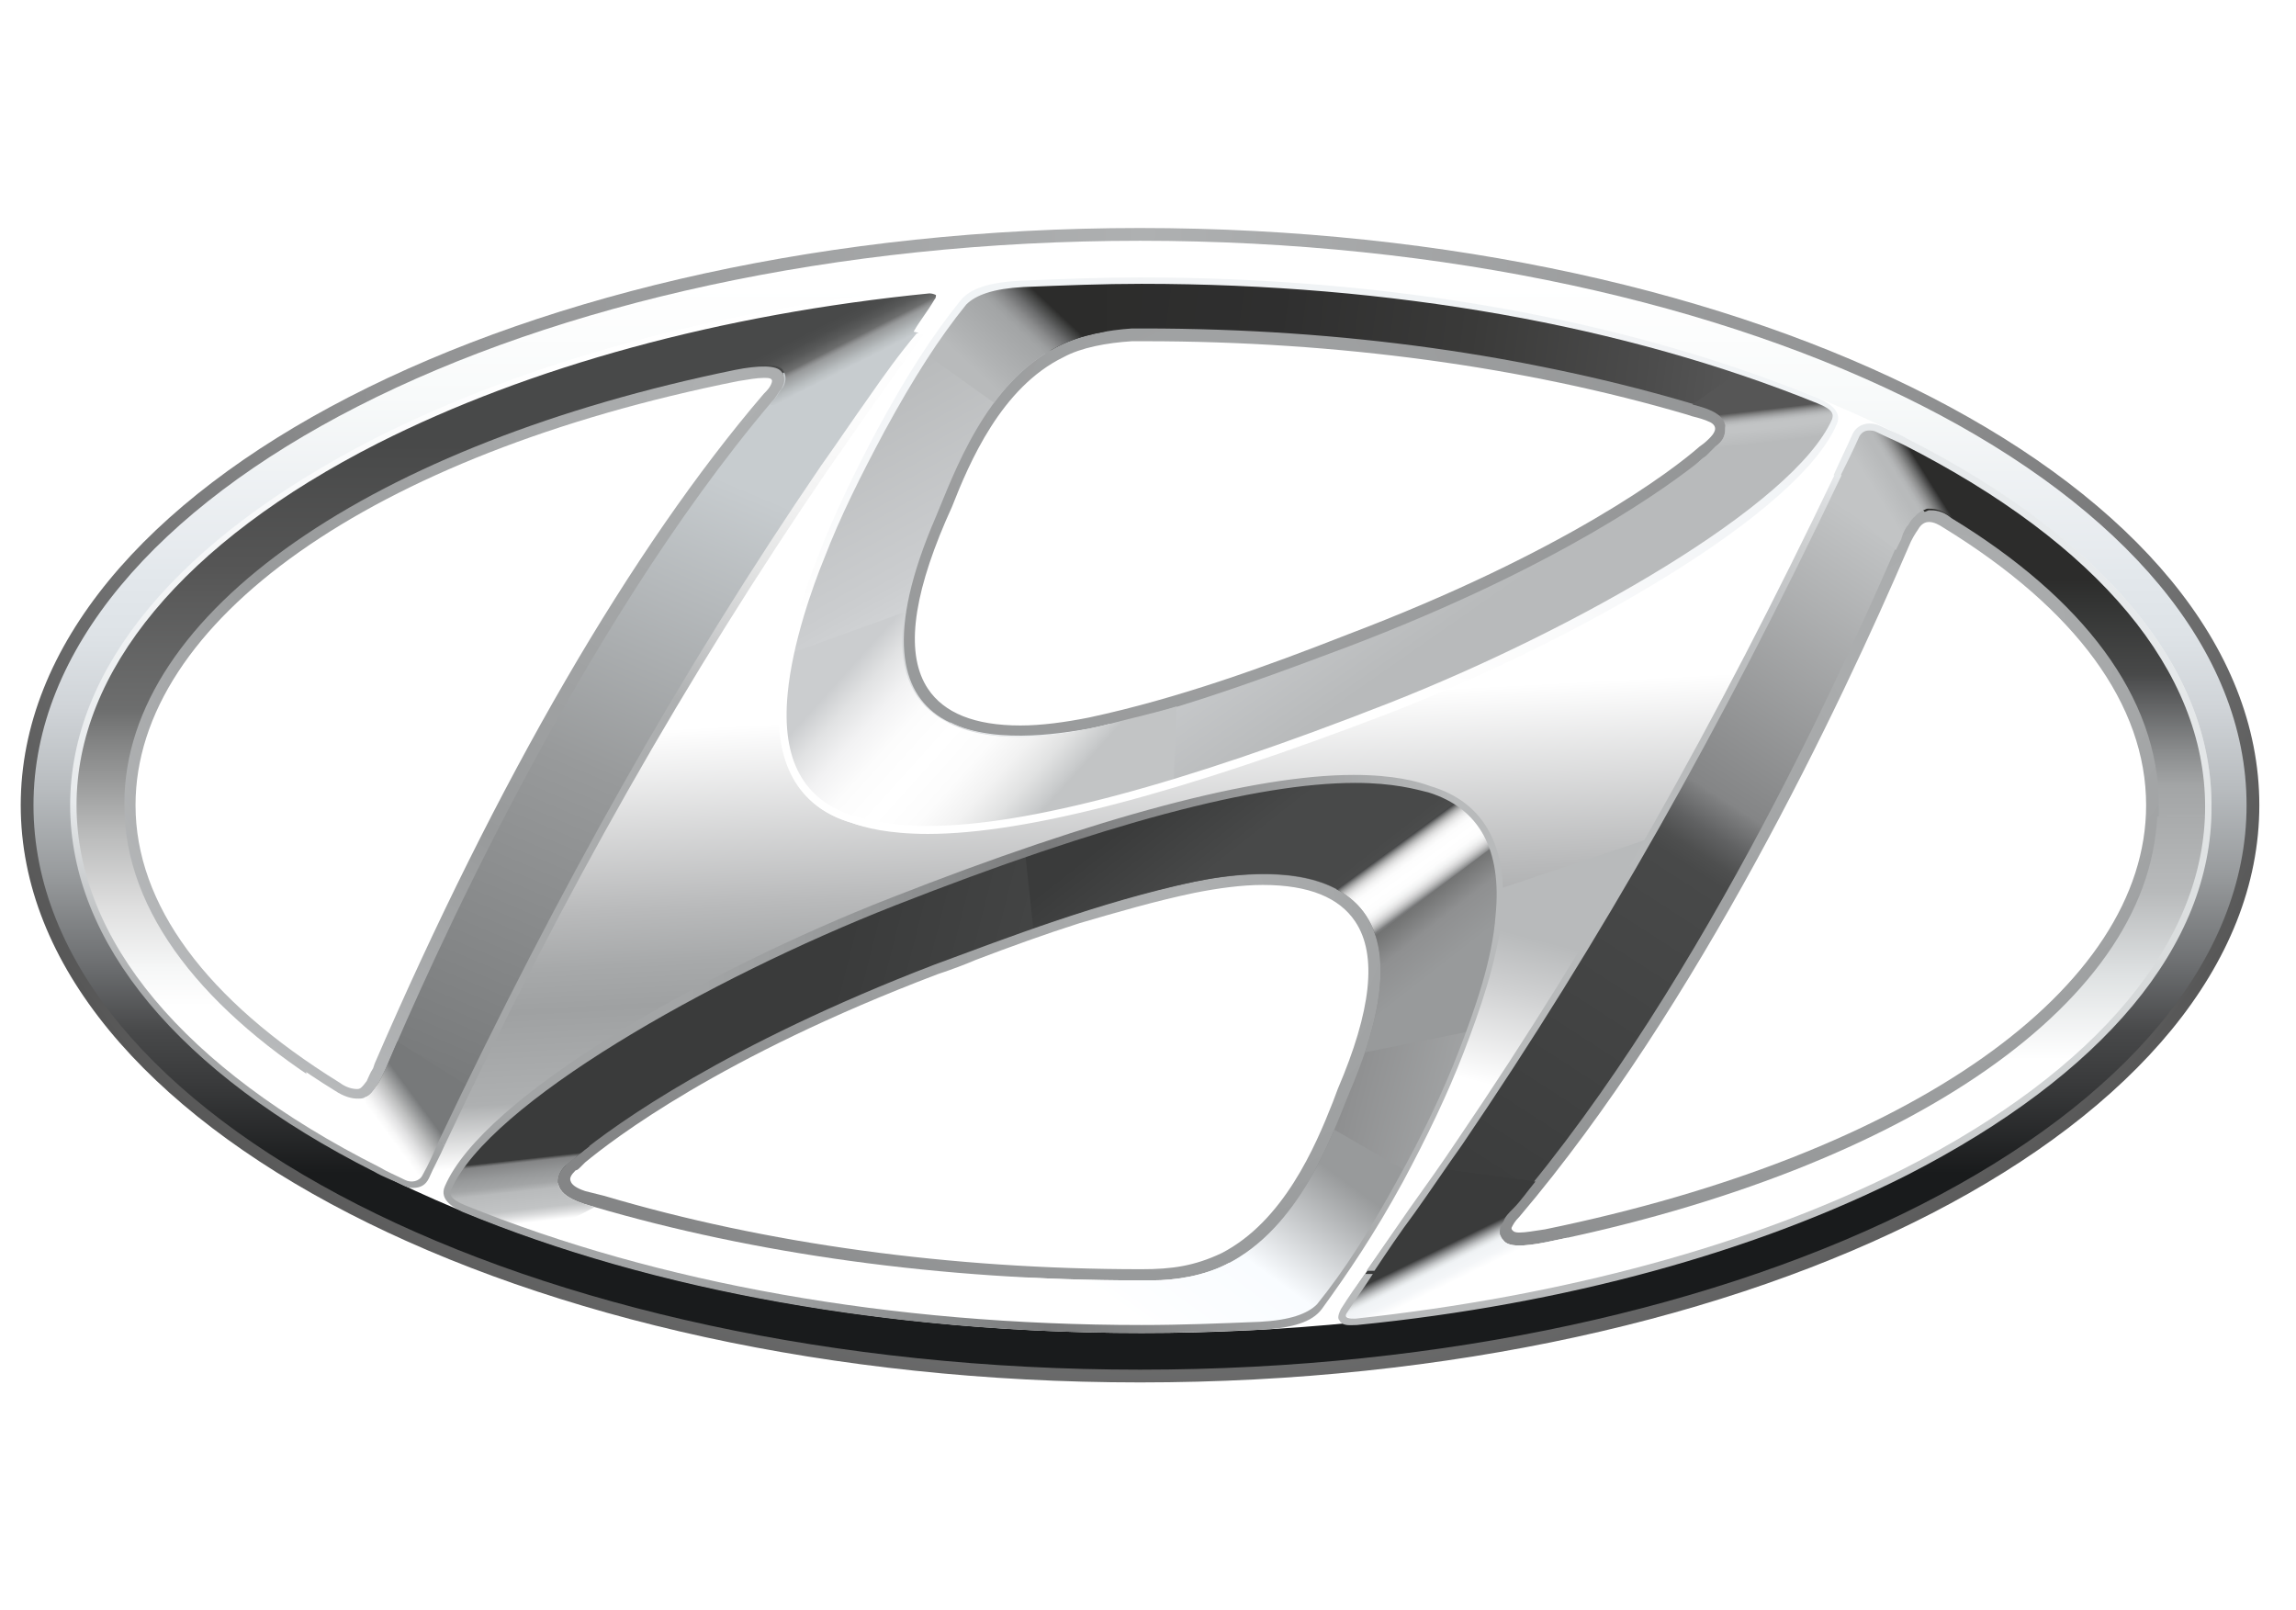 <?xml version="1.0" encoding="utf-8"?>
<!-- Generator: Adobe Illustrator 24.0.2, SVG Export Plug-In . SVG Version: 6.00 Build 0)  -->
<svg version="1.1" id="Layer_1" xmlns="http://www.w3.org/2000/svg" xmlns:xlink="http://www.w3.org/1999/xlink" x="0px" y="0px"
	 viewBox="0 0 144 101" style="enable-background:new 0 0 144 101;" xml:space="preserve">
<style type="text/css">
	.st0{display:none;}
	.st1{fill:url(#SVGID_1_);}
	.st2{fill:url(#SVGID_2_);}
	.st3{fill:url(#SVGID_3_);}
	.st4{fill:url(#SVGID_4_);}
	.st5{fill:url(#SVGID_5_);}
	.st6{clip-path:url(#SVGID_7_);}
	.st7{clip-path:url(#SVGID_9_);}
	.st8{clip-path:url(#SVGID_11_);}
	.st9{fill:#FFFFFF;}
	.st10{fill:url(#SVGID_12_);}
	.st11{clip-path:url(#SVGID_11_);fill:none;}
	.st12{filter:url(#Adobe_OpacityMaskFilter);}
	.st13{filter:url(#Adobe_OpacityMaskFilter_1_);}
	.st14{mask:url(#SVGID_13_);fill:url(#SVGID_14_);}
	.st15{fill:url(#SVGID_15_);}
	.st16{fill:url(#SVGID_16_);}
	.st17{fill:url(#SVGID_17_);}
	.st18{fill:url(#SVGID_18_);}
	.st19{fill:url(#SVGID_19_);}
	.st20{fill:url(#SVGID_20_);}
	.st21{fill:url(#SVGID_21_);}
	.st22{fill:url(#SVGID_22_);}
	.st23{fill:url(#SVGID_23_);}
	.st24{fill:url(#SVGID_24_);}
	.st25{filter:url(#Adobe_OpacityMaskFilter_2_);}
	.st26{filter:url(#Adobe_OpacityMaskFilter_3_);}
	.st27{mask:url(#SVGID_25_);fill:url(#SVGID_26_);}
	.st28{fill:url(#SVGID_27_);}
	.st29{filter:url(#Adobe_OpacityMaskFilter_4_);}
	.st30{filter:url(#Adobe_OpacityMaskFilter_5_);}
	.st31{mask:url(#SVGID_28_);fill:url(#SVGID_29_);}
	.st32{fill:url(#SVGID_30_);}
	.st33{filter:url(#Adobe_OpacityMaskFilter_6_);}
	.st34{filter:url(#Adobe_OpacityMaskFilter_7_);}
	.st35{mask:url(#SVGID_31_);fill:url(#SVGID_32_);}
	.st36{fill:url(#SVGID_33_);}
	.st37{filter:url(#Adobe_OpacityMaskFilter_8_);}
	.st38{filter:url(#Adobe_OpacityMaskFilter_9_);}
	.st39{mask:url(#SVGID_34_);fill:url(#SVGID_35_);}
	.st40{fill:url(#SVGID_36_);}
	.st41{filter:url(#Adobe_OpacityMaskFilter_10_);}
	.st42{filter:url(#Adobe_OpacityMaskFilter_11_);}
	.st43{mask:url(#SVGID_37_);fill:url(#SVGID_38_);}
	.st44{fill:url(#SVGID_39_);}
	.st45{fill:url(#SVGID_40_);}
	.st46{filter:url(#Adobe_OpacityMaskFilter_12_);}
	.st47{filter:url(#Adobe_OpacityMaskFilter_13_);}
	.st48{mask:url(#SVGID_41_);fill:url(#SVGID_42_);}
	.st49{fill:url(#SVGID_43_);}
	.st50{filter:url(#Adobe_OpacityMaskFilter_14_);}
	.st51{filter:url(#Adobe_OpacityMaskFilter_15_);}
	.st52{mask:url(#SVGID_44_);fill:url(#SVGID_45_);}
	.st53{fill:url(#SVGID_46_);}
	.st54{fill:url(#SVGID_47_);}
	.st55{filter:url(#Adobe_OpacityMaskFilter_16_);}
	.st56{filter:url(#Adobe_OpacityMaskFilter_17_);}
	.st57{mask:url(#SVGID_48_);fill:url(#SVGID_49_);}
	.st58{fill:url(#SVGID_50_);}
	.st59{filter:url(#Adobe_OpacityMaskFilter_18_);}
	.st60{filter:url(#Adobe_OpacityMaskFilter_19_);}
	.st61{mask:url(#SVGID_51_);fill:url(#SVGID_52_);}
	.st62{fill:url(#SVGID_53_);}
	.st63{filter:url(#Adobe_OpacityMaskFilter_20_);}
	.st64{filter:url(#Adobe_OpacityMaskFilter_21_);}
	.st65{mask:url(#SVGID_54_);fill:url(#SVGID_55_);}
	.st66{fill:url(#SVGID_56_);}
	.st67{filter:url(#Adobe_OpacityMaskFilter_22_);}
	.st68{filter:url(#Adobe_OpacityMaskFilter_23_);}
	.st69{mask:url(#SVGID_57_);fill:url(#SVGID_58_);}
	.st70{fill:url(#SVGID_59_);}
	.st71{fill:none;}
	.st72{fill:url(#SVGID_60_);}
	.st73{fill:url(#SVGID_61_);}
	.st74{fill:url(#SVGID_62_);}
	.st75{fill:url(#SVGID_63_);}
	.st76{fill:url(#SVGID_64_);}
	.st77{fill:url(#SVGID_65_);}
</style>
<g id="Layer_1_1_" class="st0">
</g>
<g>
	
		<radialGradient id="SVGID_1_" cx="419.31" cy="384.334" r="65.991" gradientTransform="matrix(1.009 0 0 1.009 -347.693 -360.243)" gradientUnits="userSpaceOnUse">
		<stop  offset="0" style="stop-color:#A3A5A6"/>
		<stop  offset="1" style="stop-color:#848586"/>
	</radialGradient>
	<path class="st1" d="M64,46.8c-3.3,0-5.7-1-7-2.9c-1.6-2.5-1.3-6.5,1-11.8l0.4-0.8c1.2-3,3.3-8,7.7-10.2c1.3-0.7,3.1-1.1,4.9-1.1
		h0.7c12.2,0,24.1,1.6,34.4,4.7l0.2,0c1,0.3,2.6,0.7,2.6,2.2c0,0.8-0.4,1.3-0.8,1.6c-0.1,0.1-0.3,0.3-0.7,0.6
		c-1.8,1.5-8.6,6.7-22.5,12c-5.1,2-10.7,4-16.4,5.2C66.9,46.7,65.4,46.8,64,46.8z M71,21.4c-1.6,0.1-3.2,0.4-4.3,1
		c-3.9,1.9-5.9,6.6-7,9.4l-0.4,0.9c-2.1,4.9-2.5,8.4-1.1,10.5c1,1.5,2.9,2.3,5.8,2.3c1.3,0,2.8-0.2,4.3-0.5
		c5.6-1.2,11.1-3.2,16.2-5.2c13.7-5.2,20.4-10.3,22.1-11.8c0.3-0.2,0.5-0.4,0.6-0.5c0.3-0.3,0.6-0.7,0.1-1c-0.4-0.2-0.8-0.3-1.2-0.4
		l-0.3-0.1c-10.2-3-21.9-4.6-34-4.6H71z"/>
	
		<radialGradient id="SVGID_2_" cx="415.644" cy="371.553" r="81.604" gradientTransform="matrix(1.009 0 0 1.009 -347.693 -360.243)" gradientUnits="userSpaceOnUse">
		<stop  offset="0" style="stop-color:#AEB0B1"/>
		<stop  offset="0.614" style="stop-color:#8F9091"/>
		<stop  offset="1" style="stop-color:#565656"/>
	</radialGradient>
	<path class="st2" d="M71.5,86.7c-38.7,0-70.2-16.2-70.2-36.2s31.5-36.2,70.2-36.2c38.7,0,70.2,16.2,70.2,36.2S110.3,86.7,71.5,86.7
		z M71.5,15.8c-37.9,0-68.7,15.6-68.7,34.7c0,19.2,30.8,34.7,68.7,34.7c37.9,0,68.7-15.6,68.7-34.7C140.3,31.4,109.4,15.8,71.5,15.8
		z"/>
	
		<radialGradient id="SVGID_3_" cx="389.764" cy="381.462" r="67.602" gradientTransform="matrix(1.009 0 0 1.009 -347.693 -360.243)" gradientUnits="userSpaceOnUse">
		<stop  offset="0" style="stop-color:#AEB0B1"/>
		<stop  offset="0.46" style="stop-color:#989A9B"/>
		<stop  offset="1" style="stop-color:#D5D7D9"/>
	</radialGradient>
	<path class="st3" d="M22.5,69.7c-0.6,0-1.2-0.2-1.8-0.6C11.8,63.7,7.1,57.2,7.1,50.5c0-12.2,15.3-23.2,38.9-28
		c0.7-0.2,1.4-0.2,1.9-0.2c0.8,0,1.4,0.2,1.7,0.5c0.3,0.4,0.6,1.1,0.1,1.9c-0.2,0.3-0.3,0.5-0.6,0.9c-8.2,9.6-16.6,24-24.2,41.7
		l-0.1,0.3c-0.2,0.4-0.3,0.7-0.5,0.9C23.9,69.1,23.4,69.6,22.5,69.7L22.5,69.7L22.5,69.7z M47.9,23.7c-0.4,0-1,0.1-1.6,0.2
		C23.3,28.5,8.5,39,8.5,50.5c0,6.2,4.4,12.2,12.8,17.4c0.4,0.3,0.8,0.4,1.1,0.4c0.2,0,0.3-0.1,0.6-0.5c0.1-0.2,0.2-0.5,0.4-0.8
		l0.1-0.3c7.7-17.8,16.1-32.3,24.4-42c0.2-0.2,0.4-0.4,0.5-0.7C48.5,23.7,48.2,23.7,47.9,23.7z"/>
	
		<radialGradient id="SVGID_4_" cx="418.629" cy="413.465" r="37.791" gradientTransform="matrix(1.009 0 0 1.009 -347.693 -360.243)" gradientUnits="userSpaceOnUse">
		<stop  offset="0" style="stop-color:#AEB0B1"/>
		<stop  offset="0.614" style="stop-color:#989A9B"/>
		<stop  offset="1" style="stop-color:#848586"/>
	</radialGradient>
	<path class="st4" d="M71.7,81c-12.4,0-24.2-1.6-34.5-4.6l-0.2,0c-0.9-0.3-2.7-0.8-2.7-2.2c0-0.8,0.4-1.3,0.8-1.6
		c0.1-0.1,0.1-0.1,0.2-0.2l0.4-0.3c1.8-1.5,8.6-6.7,22.5-12c4.7-1.8,10.4-4,16.4-5.2c1.6-0.3,3.2-0.5,4.5-0.5c3.3,0,5.7,1,7,2.9
		c1.6,2.5,1.3,6.5-1,11.8l-0.3,0.8c-1.2,3-3.3,8-7.7,10.2c-1.4,0.7-3.2,1.1-4.9,1.1c-0.1,0-0.2,0-0.3,0L71.7,81z M58.8,61.1
		c-13.7,5.2-20.4,10.4-22.1,11.8c-0.1,0.1-0.2,0.2-0.3,0.3c-0.1,0.1-0.2,0.2-0.3,0.2c-0.3,0.3-0.4,0.5-0.3,0.7
		c0.1,0.3,0.6,0.5,0.9,0.6c0.4,0.1,0.8,0.2,1.2,0.3C48,78,59.6,79.6,71.6,79.6c1.9,0,3.3-0.2,5-1c3.9-2,5.9-6.7,7-9.5l0.3-0.8
		c2.1-4.9,2.5-8.4,1.1-10.5c-1-1.5-2.9-2.3-5.8-2.3c-1.3,0-2.8,0.2-4.3,0.5c-2.4,0.5-4.8,1.2-7.2,1.9c-2.2,0.7-4.4,1.5-6.5,2.3
		C60.5,60.5,59.7,60.8,58.8,61.1z"/>
	
		<radialGradient id="SVGID_5_" cx="464.756" cy="396.81" r="54.129" gradientTransform="matrix(1.009 0 0 1.009 -347.693 -360.243)" gradientUnits="userSpaceOnUse">
		<stop  offset="0" style="stop-color:#AEB0B1"/>
		<stop  offset="0.614" style="stop-color:#989A9B"/>
		<stop  offset="1" style="stop-color:#848586"/>
	</radialGradient>
	<path class="st5" d="M95.3,78.7c-0.7,0-1.3-0.2-1.6-0.5c-0.5-0.5-0.5-1.2-0.1-1.9c0.2-0.3,0.3-0.6,0.7-0.9
		c11.1-13,19.9-31.7,24.2-41.7c0.1-0.2,0.4-0.8,0.6-1.2c0.4-0.7,0.9-1.1,1.7-1.1c0,0,0,0,0.2,0c0.5,0,1,0.2,1.6,0.6
		c8.7,5.4,13.3,11.8,13.3,18.6c0,12.2-15.3,23.2-38.9,28C96.4,78.6,95.8,78.7,95.3,78.7z M94.9,77.2c0.1,0.1,0.3,0.1,0.4,0.1
		c0.4,0,0.9-0.1,1.6-0.2c22.9-4.7,37.7-15.1,37.7-26.6c0-6.3-4.4-12.3-12.7-17.4c-0.6-0.4-1.2-0.6-1.6,0.1c-0.2,0.3-0.4,0.6-0.6,1.1
		c-4.3,10-13.2,28.8-24.4,42c-0.3,0.3-0.4,0.5-0.5,0.7C94.8,77.1,94.8,77.1,94.9,77.2z"/>
</g>
<g>
	<defs>
		<path id="SVGID_6_" d="M71.5,85.9c38.3,0,69.4-15.9,69.4-35.4c0-19.6-31.1-35.4-69.4-35.4c-38.3,0-69.4,15.9-69.4,35.4
			C2.1,70.1,33.2,85.9,71.5,85.9z M84.6,68.6c-1.1,2.7-3.1,8.4-7.7,10.7c-1.4,0.7-3.1,1-4.7,1c-0.3,0-0.6,0-0.7,0
			c-12.6,0-24.3-1.7-34.2-4.6c-0.7-0.2-2.3-0.6-2.3-1.6c0-0.4,0.2-0.8,0.6-1.1c0.1-0.1,0.4-0.3,0.6-0.5c2.3-1.9,9.3-6.9,22.3-11.9
			c4.6-1.7,10.3-3.9,16.3-5.2C78.5,54.6,91.5,52.6,84.6,68.6z M119.7,32.9c0.2-0.4,0.6-0.8,1.2-0.8c0.3,0,0.8,0,1.4,0.5
			c8.2,5,13,11.2,13,18c0,12.2-15.8,22.7-38.3,27.3c-1.5,0.3-2.4,0.3-2.7-0.1c-0.2-0.2-0.3-0.6,0-1.1c0.1-0.3,0.3-0.5,0.6-0.8
			c12.3-14.4,21.6-35.7,24.3-41.9C119.3,33.5,119.5,33.1,119.7,32.9z M58.7,32.4c1.1-2.6,3.1-8.4,7.7-10.7c1.4-0.7,3.1-1,4.6-1.1
			c0.4,0,0.6,0,0.7,0c12.6,0,24.3,1.7,34.2,4.7c0.7,0.2,2.3,0.5,2.3,1.5c0,0.5-0.2,0.8-0.6,1.1c-0.1,0.1-0.3,0.3-0.6,0.6
			c-2.3,1.9-9.2,6.9-22.3,11.9c-4.6,1.8-10.4,3.9-16.3,5.2C64.8,46.4,51.8,48.4,58.7,32.4z M46.1,23.2c1.5-0.3,2.6-0.3,2.9,0.1
			c0.2,0.2,0.3,0.6,0,1.1c-0.2,0.2-0.3,0.5-0.6,0.8C36.2,39.6,26.8,60.9,24.2,67c-0.2,0.4-0.4,0.9-0.6,1.1c-0.3,0.4-0.6,0.8-1.2,0.8
			c-0.3,0-0.8-0.1-1.4-0.5c-8.1-5-13.2-11.2-13.2-18C7.8,38.3,23.6,27.8,46.1,23.2z"/>
	</defs>
	<clipPath id="SVGID_7_">
		<use xlink:href="#SVGID_6_"  style="overflow:visible;"/>
	</clipPath>
	<g class="st6">
		<g>
			<defs>
				<path id="SVGID_8_" d="M71.5,85.2c-37.9,0-68.7-15.6-68.7-34.7c0-19.1,30.8-34.7,68.7-34.7s68.7,15.6,68.7,34.7
					C140.2,69.7,109.4,85.2,71.5,85.2z M79.3,54.1c-1.4,0-3,0.2-4.5,0.5c-6,1.3-11.7,3.4-16.3,5.2l-0.1,0c-14,5.3-20.8,10.6-22.5,12
					l-0.3,0.3c-0.1,0.1-0.3,0.2-0.4,0.3c-0.3,0.3-0.8,0.8-0.8,1.6c0,1.4,1.7,1.9,2.7,2.2l0.2,0c10.3,3,22.1,4.6,34.4,4.6
					c0.1,0,0.2,0,0.4,0c0.1,0,0.2,0,0.4,0c1.7,0,3.5-0.4,4.9-1.1c4.4-2.2,6.5-7.2,7.7-10.3l0.3-0.8c2.3-5.4,2.7-9.3,1-11.8
					C85,55.1,82.7,54.1,79.3,54.1z M121,31.3c-0.1,0-0.2,0-0.3,0c-0.7,0-1.3,0.4-1.7,1.2c-0.2,0.3-0.5,0.8-0.6,1.1
					c-4.3,10-13.1,28.7-24.2,41.7c-0.3,0.4-0.5,0.6-0.7,0.9c-0.5,0.8-0.3,1.5,0.1,1.9c0.3,0.4,0.8,0.5,1.6,0.5
					c0.5,0,1.1-0.1,1.8-0.2c23.6-4.8,38.9-15.8,38.9-28c0-6.8-4.6-13.2-13.3-18.6C122,31.5,121.5,31.3,121,31.3z M47.9,22.3
					c-0.5,0-1.2,0.1-1.9,0.2c-23.6,4.8-38.9,15.8-38.9,28c0,6.7,4.7,13.2,13.5,18.6c0.7,0.4,1.3,0.6,1.8,0.6c1-0.1,1.5-0.6,1.8-1.1
					c0.2-0.3,0.3-0.6,0.5-1l0.1-0.3c7.6-17.7,16-32.1,24.2-41.7c0.3-0.4,0.5-0.7,0.7-0.9c0.5-0.8,0.3-1.5-0.1-1.9
					C49.3,22.5,48.7,22.3,47.9,22.3z M71,20c-1.8,0.1-3.6,0.5-4.9,1.1c-4.4,2.2-6.5,7.2-7.7,10.2L58,32.1c-2.3,5.4-2.7,9.3-1,11.9
					c1.3,1.9,3.6,2.9,7,2.9c1.4,0,3-0.2,4.5-0.5c5.7-1.2,11.3-3.2,16.5-5.2c13.9-5.3,20.7-10.5,22.5-12c0.3-0.3,0.5-0.4,0.7-0.6
					c0.3-0.3,0.8-0.8,0.8-1.6c0-1.4-1.7-1.9-2.5-2.1l-0.3-0.1C95.9,21.6,84,20,71.7,20H71L71,20z"/>
			</defs>
			<clipPath id="SVGID_9_">
				<use xlink:href="#SVGID_8_"  style="overflow:visible;"/>
			</clipPath>
			<g class="st7">
				<defs>
					<path id="SVGID_10_" d="M71.5,85.2c-37.8,0-68.6-15.6-68.6-34.7c0-19.1,30.8-34.7,68.6-34.7c37.8,0,68.6,15.6,68.6,34.7
						C140.2,69.6,109.4,85.2,71.5,85.2z M79.3,54.1c-1.4,0-2.9,0.2-4.5,0.5c-6,1.3-11.7,3.4-16.3,5.2l-0.1,0
						c-14,5.3-20.7,10.5-22.5,12l-0.3,0.3c-0.1,0.1-0.3,0.2-0.4,0.3c-0.3,0.3-0.8,0.8-0.8,1.6c0,1.4,1.7,1.9,2.7,2.2l0.2,0
						c10.2,3,22.1,4.6,34.3,4.6c0.1,0,0.2,0,0.4,0c0.1,0,0.2,0,0.4,0c1.7,0,3.5-0.4,4.9-1.1c4.4-2.2,6.5-7.2,7.7-10.2l0.3-0.8
						c2.3-5.4,2.7-9.3,1-11.8C85,55.1,82.6,54.1,79.3,54.1z M120.9,31.3c-0.1,0-0.2,0-0.3,0c-0.7,0-1.3,0.4-1.7,1.2
						c-0.2,0.3-0.5,0.8-0.6,1.1c-4.3,10-13.1,28.6-24.1,41.7c-0.3,0.4-0.5,0.6-0.7,0.9c-0.5,0.8-0.3,1.5,0.1,1.9
						c0.3,0.3,0.8,0.5,1.6,0.5c0.5,0,1.1-0.1,1.8-0.2c23.6-4.8,38.8-15.8,38.8-28c0-6.8-4.6-13.2-13.3-18.6
						C121.9,31.5,121.4,31.3,120.9,31.3z M47.9,22.3c-0.5,0-1.2,0.1-1.9,0.2c-23.6,4.8-38.8,15.8-38.8,28c0,6.7,4.7,13.2,13.5,18.6
						c0.7,0.4,1.3,0.6,1.8,0.6c1-0.1,1.5-0.7,1.8-1.1c0.1-0.3,0.3-0.6,0.5-1l0.1-0.2c7.6-17.7,16-32,24.1-41.6
						c0.3-0.4,0.5-0.7,0.7-0.9c0.5-0.8,0.3-1.5-0.1-1.9C49.3,22.5,48.7,22.3,47.9,22.3z M71,20c-1.8,0.1-3.6,0.5-4.9,1.1
						c-4.4,2.2-6.5,7.2-7.7,10.2l-0.4,0.8c-2.3,5.4-2.7,9.3-1,11.8c1.3,1.9,3.6,2.9,7,2.9c1.4,0,3-0.2,4.5-0.5
						c5.7-1.2,11.3-3.2,16.4-5.2c13.9-5.3,20.7-10.5,22.5-12c0.3-0.3,0.6-0.4,0.7-0.6c0.3-0.3,0.8-0.8,0.8-1.6
						c0-1.4-1.6-1.9-2.5-2.1l-0.3-0.1C95.8,21.6,84,20,71.7,20L71,20L71,20z"/>
				</defs>
				<clipPath id="SVGID_11_">
					<use xlink:href="#SVGID_10_"  style="overflow:visible;"/>
				</clipPath>
				<g class="st8">
					<g>
						<g>
							<g>
								<path class="st9" d="M71.5,85.9c38.3,0,69.3-15.8,69.3-35.4c0-19.5-31-35.4-69.3-35.4C33.3,15.1,2.2,31,2.2,50.5
									C2.2,70,33.3,85.9,71.5,85.9z M84.6,68.5c-1.1,2.7-3.1,8.4-7.7,10.6c-1.4,0.7-3.1,1-4.6,1c-0.3,0-0.6,0-0.7,0
									c-12.8,0-24.7-1.7-34.7-4.8c-0.1,0-0.3-0.1-0.3-0.1c-1-0.3-1.5-0.7-1.5-1.3c0-0.4,0.2-0.8,0.6-1.1c0.2-0.2,0.4-0.3,0.6-0.6
									c2.3-1.9,9.2-6.9,22.3-11.9c4.6-1.7,10.3-3.9,16.3-5.2C78.4,54.6,91.5,52.6,84.6,68.5z M119.6,32.9c0.2-0.4,0.6-0.8,1.2-0.8
									c0.3,0,0.8,0,1.4,0.5c8.1,5,13,11.2,13,18c0,12.2-15.7,22.7-38.2,27.3c-1.5,0.3-2.4,0.3-2.7-0.1c-0.2-0.2-0.3-0.6,0-1.1
									c0.1-0.3,0.3-0.5,0.6-0.8c12.3-14.4,21.6-35.7,24.2-41.8C119.2,33.6,119.5,33.1,119.6,32.9z M58.7,32.4
									c1.1-2.6,3.1-8.4,7.7-10.6c1.4-0.7,3.1-1,4.6-1.1c0.4,0,0.6,0,0.7,0c12.8,0,24.7,1.8,34.7,4.8c0.1,0,0.3,0.1,0.4,0.1
									c0.9,0.3,1.4,0.7,1.4,1.2c0,0.5-0.2,0.8-0.6,1.1c-0.1,0.2-0.3,0.3-0.6,0.5c-2.3,1.9-9.2,6.9-22.3,11.9
									c-4.6,1.8-10.3,3.9-16.3,5.2C64.9,46.4,51.8,48.4,58.7,32.4z M46.2,23.2c1.5-0.3,2.6-0.3,2.9,0.1c0.2,0.2,0.3,0.6,0,1.1
									c-0.2,0.3-0.3,0.5-0.6,0.8C36.2,39.6,26.9,60.9,24.2,67c-0.2,0.4-0.4,0.9-0.6,1.1c-0.3,0.4-0.6,0.8-1.2,0.8
									c-0.3,0-0.7-0.1-1.4-0.5c-8.1-5-13.2-11.2-13.2-18C7.9,38.3,23.7,27.8,46.2,23.2z"/>
							</g>
						</g>
					</g>
				</g>
				<g class="st8">
					<g>
						<g>
							<g>
								<linearGradient id="SVGID_12_" gradientUnits="userSpaceOnUse" x1="69.832" y1="18.009" x2="73.263" y2="83.473">
									<stop  offset="0" style="stop-color:#FFFFFF"/>
									<stop  offset="0.4" style="stop-color:#FFFFFF"/>
									<stop  offset="0.571" style="stop-color:#B9BABB"/>
									<stop  offset="0.623" style="stop-color:#A7A9AA"/>
									<stop  offset="0.663" style="stop-color:#9FA1A2"/>
									<stop  offset="0.75" style="stop-color:#AEB0B1"/>
									<stop  offset="0.81" style="stop-color:#FFFFFF"/>
								</linearGradient>
								<path class="st10" d="M71.5,85.9c38.3,0,69.3-15.8,69.3-35.4c0-19.5-31-35.4-69.3-35.4C33.3,15.1,2.2,31,2.2,50.5
									C2.2,70,33.3,85.9,71.5,85.9z M84.6,68.5c-1.1,2.7-3.1,8.4-7.7,10.6c-1.4,0.7-3.1,1-4.6,1c-0.3,0-0.6,0-0.7,0
									c-12.8,0-24.7-1.7-34.7-4.8c-0.1,0-0.3-0.1-0.3-0.1c-1-0.3-1.5-0.7-1.5-1.3c0-0.4,0.2-0.8,0.6-1.1c0.2-0.2,0.4-0.3,0.6-0.6
									c2.3-1.9,9.2-6.9,22.3-11.9c4.6-1.7,10.3-3.9,16.3-5.2C78.4,54.6,91.5,52.6,84.6,68.5z M119.6,32.9c0.2-0.4,0.6-0.8,1.2-0.8
									c0.3,0,0.8,0,1.4,0.5c8.1,5,13,11.2,13,18c0,12.2-15.7,22.7-38.2,27.3c-1.5,0.3-2.4,0.3-2.7-0.1c-0.2-0.2-0.3-0.6,0-1.1
									c0.1-0.3,0.3-0.5,0.6-0.8c12.3-14.4,21.6-35.7,24.2-41.8C119.2,33.6,119.5,33.1,119.6,32.9z M58.7,32.4
									c1.1-2.6,3.1-8.4,7.7-10.6c1.4-0.7,3.1-1,4.6-1.1c0.4,0,0.6,0,0.7,0c12.8,0,24.7,1.8,34.7,4.8c0.1,0,0.3,0.1,0.4,0.1
									c0.9,0.3,1.4,0.7,1.4,1.2c0,0.5-0.2,0.8-0.6,1.1c-0.1,0.2-0.3,0.3-0.6,0.5c-2.3,1.9-9.2,6.9-22.3,11.9
									c-4.6,1.8-10.3,3.9-16.3,5.2C64.9,46.4,51.8,48.4,58.7,32.4z M46.2,23.2c1.5-0.3,2.6-0.3,2.9,0.1c0.2,0.2,0.3,0.6,0,1.1
									c-0.2,0.3-0.3,0.5-0.6,0.8C36.2,39.6,26.9,60.9,24.2,67c-0.2,0.4-0.4,0.9-0.6,1.1c-0.3,0.4-0.6,0.8-1.2,0.8
									c-0.3,0-0.7-0.1-1.4-0.5c-8.1-5-13.2-11.2-13.2-18C7.9,38.3,23.7,27.8,46.2,23.2z"/>
							</g>
						</g>
					</g>
				</g>
				<path class="st11" d="M71.5,85.9c38.3,0,69.3-15.8,69.3-35.4c0-19.5-31-35.4-69.3-35.4C33.3,15.1,2.2,31,2.2,50.5
					C2.2,70,33.3,85.9,71.5,85.9z M84.6,68.5c-1.1,2.7-3.1,8.4-7.7,10.6c-1.4,0.7-3.1,1-4.6,1c-0.3,0-0.6,0-0.7,0
					c-12.6,0-24.3-1.7-34.1-4.6c-0.7-0.2-2.3-0.6-2.3-1.6c0-0.4,0.2-0.8,0.6-1.1c0.2-0.2,0.4-0.3,0.6-0.6c2.3-1.9,9.2-6.9,22.3-11.9
					c4.6-1.7,10.3-3.9,16.3-5.2C78.4,54.6,91.5,52.6,84.6,68.5z M119.6,32.9c0.2-0.4,0.6-0.8,1.2-0.8c0.3,0,0.8,0,1.4,0.5
					c8.1,5,13,11.2,13,18c0,12.2-15.7,22.7-38.2,27.3c-1.5,0.3-2.4,0.3-2.7-0.1c-0.2-0.2-0.3-0.6,0-1.1c0.1-0.3,0.3-0.5,0.6-0.8
					c12.3-14.4,21.6-35.7,24.2-41.8C119.2,33.6,119.5,33.1,119.6,32.9z M58.7,32.4c1.1-2.6,3.1-8.4,7.7-10.7c1.4-0.7,3.1-1,4.6-1.1
					c0.4,0,0.6,0,0.7,0c12.6,0,24.3,1.7,34.1,4.7c0.7,0.2,2.3,0.5,2.3,1.5c0,0.5-0.2,0.8-0.6,1.1c-0.1,0.2-0.3,0.3-0.6,0.5
					c-2.3,1.9-9.2,6.9-22.3,11.9c-4.6,1.8-10.3,3.9-16.3,5.2C64.9,46.4,51.8,48.4,58.7,32.4z M46.2,23.2c1.5-0.3,2.6-0.3,2.9,0.1
					c0.2,0.2,0.3,0.6,0,1.1c-0.2,0.3-0.3,0.5-0.6,0.8C36.2,39.6,26.9,60.9,24.2,67c-0.2,0.4-0.4,0.9-0.6,1.1
					c-0.3,0.4-0.6,0.8-1.2,0.8c-0.3,0-0.8-0.1-1.4-0.5c-8.1-5-13.2-11.2-13.2-18C7.9,38.3,23.7,27.8,46.2,23.2z"/>
			</g>
		</g>
		<defs>
			<filter id="Adobe_OpacityMaskFilter" filterUnits="userSpaceOnUse" x="67" y="51.3" width="40.3" height="33.4">
				<feFlood  style="flood-color:white;flood-opacity:1" result="back"/>
				<feBlend  in="SourceGraphic" in2="back" mode="normal"/>
			</filter>
		</defs>
		<mask maskUnits="userSpaceOnUse" x="67" y="51.3" width="40.3" height="33.4" id="SVGID_13_">
			<g class="st12">
				<defs>
					<filter id="Adobe_OpacityMaskFilter_1_" filterUnits="userSpaceOnUse" x="67" y="51.3" width="40.3" height="33.4">
						<feFlood  style="flood-color:white;flood-opacity:1" result="back"/>
						<feBlend  in="SourceGraphic" in2="back" mode="normal"/>
					</filter>
				</defs>
				<mask maskUnits="userSpaceOnUse" x="67" y="51.3" width="40.3" height="33.4" id="SVGID_13_">
					<g class="st13">
					</g>
				</mask>
				<linearGradient id="SVGID_14_" gradientUnits="userSpaceOnUse" x1="84.622" y1="82.355" x2="90.975" y2="57.522">
					<stop  offset="0" style="stop-color:#FFFFFF"/>
					<stop  offset="0.626" style="stop-color:#FFFFFF"/>
					<stop  offset="0.733" style="stop-color:#AEAEAE"/>
					<stop  offset="0.864" style="stop-color:#515151"/>
					<stop  offset="0.956" style="stop-color:#171717"/>
					<stop  offset="1" style="stop-color:#000000"/>
				</linearGradient>
				<path class="st14" d="M92,75.9c6.1-7.4,13-20.2,15.3-24.6l-17.9,6c0.1,4.9-0.9,15.8-10.8,23.4c0,0-3.5,1.2-10,1.2L67,84.5
					c4.4,0.4,16.6,0.8,34.2-3v0l1.6-3.6C98,79.8,86,83.2,92,75.9z"/>
			</g>
		</mask>
		<linearGradient id="SVGID_15_" gradientUnits="userSpaceOnUse" x1="84.622" y1="82.355" x2="90.975" y2="57.522">
			<stop  offset="0" style="stop-color:#FFFFFF"/>
			<stop  offset="0.626" style="stop-color:#FFFFFF"/>
			<stop  offset="0.864" style="stop-color:#CFD0D1"/>
			<stop  offset="1" style="stop-color:#B8BABB"/>
		</linearGradient>
		<path class="st15" d="M92,75.9c6.1-7.4,13-20.2,15.3-24.6l-17.9,6c0.1,4.9-0.9,15.8-10.8,23.4c0,0-3.5,1.2-10,1.2L67,84.5
			c4.4,0.4,16.6,0.8,34.2-3v0l1.6-3.6C98,79.8,86,83.2,92,75.9z"/>
		<linearGradient id="SVGID_16_" gradientUnits="userSpaceOnUse" x1="64.889" y1="48.134" x2="52.108" y2="25.357">
			<stop  offset="0" style="stop-color:#F0F3F5"/>
			<stop  offset="0.354" style="stop-color:#DADCDE"/>
			<stop  offset="0.552" style="stop-color:#CBCDCF"/>
			<stop  offset="1" style="stop-color:#B8BABB"/>
		</linearGradient>
		<path class="st16" d="M69.6,45.4c-0.4,0.1-0.8,0.2-1.3,0.3C66.5,46,61.9,46.8,59,45c-2.5-1.6-3.5-5.2-0.3-12.6
			c1.1-2.5,2.9-7.7,6.9-10.2l-4.4-3.7c-0.3,0.2-0.5,0.3-0.7,0.6c-1.9,2.5-3.6,5.2-5.1,7.9c-1.4,2.6-2.7,5.3-3.8,8
			c-0.8,2.2-2.1,5.5-2.4,8.6c-0.3,3.5,0.5,6.8,4.3,7.9c0.3,0.1,0.6,0.2,0.9,0.2c2.2,0.5,6.5,1,16.1-1.6L69.6,45.4z"/>
		<linearGradient id="SVGID_17_" gradientUnits="userSpaceOnUse" x1="76.038" y1="26.869" x2="86.823" y2="42.335">
			<stop  offset="0" style="stop-color:#F0F3F5"/>
			<stop  offset="0.354" style="stop-color:#DADCDE"/>
			<stop  offset="0.552" style="stop-color:#CBCDCF"/>
			<stop  offset="1" style="stop-color:#B8BABB"/>
		</linearGradient>
		<path class="st17" d="M115.1,26.1l-6.9,0.7c0,0,0,0,0,0.1c0,0.5-0.2,0.8-0.6,1.1c-0.1,0.1-0.3,0.3-0.6,0.6
			c-2.3,1.9-9.2,6.9-22.3,11.9c-3.2,1.2-6.9,2.6-10.8,3.8v0c-1.4,0.4-2.8,0.8-4.2,1.1c-0.4,0.1-0.8,0.2-1.3,0.3
			c-1.8,0.4-5.9,1.1-8.8-0.4l-6,6.2c0.2,0.1,0.5,0.1,0.8,0.2c2.2,0.5,6.5,1,16.1-1.6c4.4-1.2,9.8-3,16.7-5.7
			c11.7-4.6,25.5-12.5,27.9-18C115.1,26.3,115.1,26.2,115.1,26.1z"/>
		<linearGradient id="SVGID_18_" gradientUnits="userSpaceOnUse" x1="31.774" y1="63.117" x2="31.774" y2="27.838">
			<stop  offset="0" style="stop-color:#FFFFFF"/>
			<stop  offset="6.722881e-02" style="stop-color:#F6F7F7"/>
			<stop  offset="0.175" style="stop-color:#DFDFDF"/>
			<stop  offset="0.309" style="stop-color:#B9BABA"/>
			<stop  offset="0.463" style="stop-color:#858686"/>
			<stop  offset="0.528" style="stop-color:#6D6E6E"/>
			<stop  offset="0.765" style="stop-color:#575757"/>
			<stop  offset="0.773" style="stop-color:#565656"/>
			<stop  offset="1" style="stop-color:#484949"/>
		</linearGradient>
		<path class="st18" d="M22.4,69c-0.3,0-0.8-0.1-1.4-0.5c-8.1-5-13.2-11.2-13.2-18c0-12.2,15.8-22.7,38.3-27.3
			c1.5-0.3,2.6-0.3,2.9,0.1c0,0.1,0.1,0.1,0.1,0.2l9.8-4.9c-0.1-0.2-0.3-0.3-0.6-0.3c-13.1,1.3-25.1,4.5-34.7,9.4
			c-12.3,6.2-19,14.3-19,22.8c0,8.5,6.8,16.6,19,22.8c0.5,0.3,1.1,0.5,1.6,0.8c0.3,0.2,0.7,0.2,0.9,0.1l-3.3-5.3
			C22.8,68.9,22.6,69,22.4,69z"/>
		<linearGradient id="SVGID_19_" gradientUnits="userSpaceOnUse" x1="91.461" y1="70.61" x2="52.477" y2="60.638">
			<stop  offset="0" style="stop-color:#A3A5A6"/>
			<stop  offset="0.176" style="stop-color:#8F9091"/>
			<stop  offset="0.32" style="stop-color:#78797A"/>
			<stop  offset="0.57" style="stop-color:#484949"/>
			<stop  offset="1" style="stop-color:#3A3B3B"/>
		</linearGradient>
		<path class="st19" d="M89.7,49.5c-2.7-0.8-9.4-2.5-33.7,7c-11.7,4.6-25.5,12.5-27.9,18c-0.1,0.2-0.1,0.4,0,0.5l7-0.8
			c0-0.1,0-0.1,0-0.2c0-0.4,0.2-0.8,0.6-1.1c0.1-0.1,0.4-0.3,0.6-0.5c2.3-1.9,9.3-6.9,22.3-11.9c4.6-1.7,10.3-3.9,16.3-5.2
			c3.5-0.7,16.6-2.7,9.7,13.3c-1.1,2.6-3.1,8.2-7.5,10.6l4.9,3.4c0.3-0.2,0.5-0.3,0.7-0.5c1.9-2.5,3.6-5.2,5.1-7.9
			c1.4-2.6,2.7-5.3,3.8-8c0.8-2.2,2.1-5.5,2.4-8.6C94.3,53.9,93.5,50.7,89.7,49.5z"/>
		<linearGradient id="SVGID_20_" gradientUnits="userSpaceOnUse" x1="28.116" y1="78.818" x2="81.982" y2="78.818">
			<stop  offset="0" style="stop-color:#FFFFFF"/>
			<stop  offset="0.933" style="stop-color:#FFFFFF"/>
			<stop  offset="1" style="stop-color:#FFFFFF"/>
		</linearGradient>
		<path class="st20" d="M76.9,79.2c-1.4,0.7-3.1,1-4.7,1c-0.3,0-0.6,0-0.7,0c-12.8,0-24.8-1.8-34.7-4.8c-0.1,0-0.3-0.1-0.3-0.1
			c-0.9-0.3-1.4-0.6-1.4-1.1l-7,0.8c0.1,0.3,0.5,0.5,1,0.8c12,4.9,26.8,7.6,42.5,7.6c2.5,0,5-0.1,7.4-0.2c1.4-0.1,2.3-0.3,3-0.6
			l-4.9-3.4C77,79.2,77,79.2,76.9,79.2z"/>
		<linearGradient id="SVGID_21_" gradientUnits="userSpaceOnUse" x1="117.956" y1="33.245" x2="90.054" y2="76.421">
			<stop  offset="0" style="stop-color:#C2C4C5"/>
			<stop  offset="0.38" style="stop-color:#848586"/>
			<stop  offset="0.387" style="stop-color:#7D7E7F"/>
			<stop  offset="0.422" style="stop-color:#606162"/>
			<stop  offset="0.451" style="stop-color:#4E4F4F"/>
			<stop  offset="0.472" style="stop-color:#484949"/>
			<stop  offset="1" style="stop-color:#3A3B3B"/>
		</linearGradient>
		<path class="st21" d="M94.2,76.6c0.1-0.3,0.3-0.5,0.6-0.8c12.3-14.4,21.6-35.7,24.3-41.9c0.2-0.4,0.4-0.8,0.6-1.1
			c0.2-0.3,0.4-0.6,0.8-0.8l-3.6-5.3c-0.2,0.1-0.4,0.2-0.5,0.4c-7.4,15.7-15.2,30.1-24.9,44.4c-2.4,3.5-4.9,6.8-7.2,10.4
			c-0.2,0.3-0.2,0.5,0,0.6l9.9-4.9C94,77.4,94,77,94.2,76.6z"/>
		<linearGradient id="SVGID_22_" gradientUnits="userSpaceOnUse" x1="108.538" y1="24.673" x2="66.448" y2="19">
			<stop  offset="0" style="stop-color:#565656"/>
			<stop  offset="0.118" style="stop-color:#4C4C4C"/>
			<stop  offset="0.392" style="stop-color:#3A3A39"/>
			<stop  offset="0.679" style="stop-color:#2F2F2F"/>
			<stop  offset="1" style="stop-color:#2C2C2B"/>
		</linearGradient>
		<path class="st22" d="M66.4,21.7c1.4-0.7,3.1-1,4.6-1.1c0.4,0,0.6,0,0.7,0c12.8,0,24.7,1.8,34.7,4.8c0.1,0,0.3,0.1,0.4,0.1
			c0.9,0.3,1.4,0.7,1.4,1.2l6.9-0.7c-0.1-0.4-0.5-0.7-1-0.9c-12-4.9-26.8-7.6-42.5-7.6c-2.5,0-4.9,0.1-7.4,0.2
			c-1.4,0.1-2.3,0.3-3,0.6l4.4,3.7C65.9,22,66.1,21.9,66.4,21.7z"/>
		<linearGradient id="SVGID_23_" gradientUnits="userSpaceOnUse" x1="127.744" y1="36.387" x2="127.744" y2="66.421">
			<stop  offset="0" style="stop-color:#2C2C2B"/>
			<stop  offset="4.079966e-02" style="stop-color:#323332"/>
			<stop  offset="0.196" style="stop-color:#484949"/>
			<stop  offset="0.22" style="stop-color:#525354"/>
			<stop  offset="0.362" style="stop-color:#8C8E8F"/>
			<stop  offset="0.429" style="stop-color:#A3A5A6"/>
			<stop  offset="0.65" style="stop-color:#B8BABB"/>
			<stop  offset="0.822" style="stop-color:#DEE1E2"/>
			<stop  offset="1" style="stop-color:#FFFFFF"/>
		</linearGradient>
		<path class="st23" d="M138.6,50.5c0-8.5-6.8-16.6-19-22.8c-0.5-0.3-1.1-0.5-1.6-0.8c-0.4-0.2-0.7-0.2-0.9-0.1l3.6,5.3
			c0.1,0,0.2-0.1,0.3-0.1c0.3,0,0.8,0,1.4,0.5c8.2,5,13,11.2,13,18c0,0.2,0,0.5,0,0.7h3.3C138.6,51,138.6,50.7,138.6,50.5z"/>
		<linearGradient id="SVGID_24_" gradientUnits="userSpaceOnUse" x1="111.416" y1="36.388" x2="111.416" y2="66.424">
			<stop  offset="0" style="stop-color:#2C2C2B"/>
			<stop  offset="4.079966e-02" style="stop-color:#323332"/>
			<stop  offset="0.196" style="stop-color:#484949"/>
			<stop  offset="0.22" style="stop-color:#525354"/>
			<stop  offset="0.362" style="stop-color:#8C8E8F"/>
			<stop  offset="0.429" style="stop-color:#A3A5A6"/>
			<stop  offset="0.65" style="stop-color:#B8BABB"/>
			<stop  offset="0.822" style="stop-color:#DEE1E2"/>
			<stop  offset="1" style="stop-color:#FFFFFF"/>
		</linearGradient>
		<path class="st24" d="M135.3,51.2c-0.6,11.9-16.2,22.2-38.3,26.7c-1.5,0.3-2.4,0.3-2.7-0.1c0,0,0-0.1-0.1-0.1l-9.9,4.9
			c0.1,0.1,0.3,0.2,0.6,0.2c13.1-1.3,25.1-4.5,34.7-9.4c11.9-6.1,18.7-13.9,19-22.2H135.3z"/>
		<defs>
			<filter id="Adobe_OpacityMaskFilter_2_" filterUnits="userSpaceOnUse" x="106.1" y="23.3" width="9" height="6.8">
				<feFlood  style="flood-color:white;flood-opacity:1" result="back"/>
				<feBlend  in="SourceGraphic" in2="back" mode="normal"/>
			</filter>
		</defs>
		<mask maskUnits="userSpaceOnUse" x="106.1" y="23.3" width="9" height="6.8" id="SVGID_25_">
			<g class="st25">
				<defs>
					<filter id="Adobe_OpacityMaskFilter_3_" filterUnits="userSpaceOnUse" x="106.1" y="23.3" width="9" height="6.8">
						<feFlood  style="flood-color:white;flood-opacity:1" result="back"/>
						<feBlend  in="SourceGraphic" in2="back" mode="normal"/>
					</filter>
				</defs>
				<mask maskUnits="userSpaceOnUse" x="106.1" y="23.3" width="9" height="6.8" id="SVGID_25_">
					<g class="st26">
					</g>
				</mask>
				<linearGradient id="SVGID_26_" gradientUnits="userSpaceOnUse" x1="110.535" y1="25.695" x2="110.773" y2="27.748">
					<stop  offset="0" style="stop-color:#000000"/>
					<stop  offset="5.206703e-02" style="stop-color:#3B3B3B"/>
					<stop  offset="0.104" style="stop-color:#6F6F6F"/>
					<stop  offset="0.157" style="stop-color:#9B9B9B"/>
					<stop  offset="0.21" style="stop-color:#BFBFBF"/>
					<stop  offset="0.264" style="stop-color:#DBDBDB"/>
					<stop  offset="0.317" style="stop-color:#EFEFEF"/>
					<stop  offset="0.37" style="stop-color:#FBFBFB"/>
					<stop  offset="0.423" style="stop-color:#FFFFFF"/>
					<stop  offset="0.577" style="stop-color:#FFFFFF"/>
					<stop  offset="0.613" style="stop-color:#F7F7F7"/>
					<stop  offset="0.67" style="stop-color:#E0E0E0"/>
					<stop  offset="0.74" style="stop-color:#BCBCBC"/>
					<stop  offset="0.821" style="stop-color:#888888"/>
					<stop  offset="0.911" style="stop-color:#484848"/>
					<stop  offset="1" style="stop-color:#000000"/>
				</linearGradient>
				<path class="st27" d="M115.1,26.1c-0.1-0.4-0.5-0.7-1-0.9c-1.6-0.7-3.3-1.3-5-1.9l-3,2.1c0.1,0,0.2,0.1,0.3,0.1
					c0.1,0,0.3,0.1,0.4,0.1c0.9,0.3,1.4,0.7,1.4,1.2c0,0,0,0,0,0.1c0,0.5-0.2,0.8-0.6,1.1c-0.1,0.1-0.3,0.3-0.6,0.6
					c-0.2,0.1-0.4,0.3-0.6,0.5l5.9,1.1c1.3-1.3,2.3-2.5,2.8-3.6C115.1,26.3,115.1,26.2,115.1,26.1z"/>
			</g>
		</mask>
		<linearGradient id="SVGID_27_" gradientUnits="userSpaceOnUse" x1="110.535" y1="25.695" x2="110.773" y2="27.748">
			<stop  offset="0" style="stop-color:#565656"/>
			<stop  offset="2.223781e-02" style="stop-color:#616161"/>
			<stop  offset="0.102" style="stop-color:#848585"/>
			<stop  offset="0.182" style="stop-color:#9FA0A1"/>
			<stop  offset="0.262" style="stop-color:#B2B4B5"/>
			<stop  offset="0.343" style="stop-color:#BEC0C1"/>
			<stop  offset="0.423" style="stop-color:#C2C4C5"/>
			<stop  offset="0.577" style="stop-color:#C2C4C5"/>
			<stop  offset="0.943" style="stop-color:#BABCBD"/>
			<stop  offset="1" style="stop-color:#B8BABB"/>
		</linearGradient>
		<path class="st28" d="M115.1,26.1c-0.1-0.4-0.5-0.7-1-0.9c-1.6-0.7-3.3-1.3-5-1.9l-3,2.1c0.1,0,0.2,0.1,0.3,0.1
			c0.1,0,0.3,0.1,0.4,0.1c0.9,0.3,1.4,0.7,1.4,1.2c0,0,0,0,0,0.1c0,0.5-0.2,0.8-0.6,1.1c-0.1,0.1-0.3,0.3-0.6,0.6
			c-0.2,0.1-0.4,0.3-0.6,0.5l5.9,1.1c1.3-1.3,2.3-2.5,2.8-3.6C115.1,26.3,115.1,26.2,115.1,26.1z"/>
		<defs>
			<filter id="Adobe_OpacityMaskFilter_4_" filterUnits="userSpaceOnUse" x="28.1" y="70.5" width="9.3" height="7.1">
				<feFlood  style="flood-color:white;flood-opacity:1" result="back"/>
				<feBlend  in="SourceGraphic" in2="back" mode="normal"/>
			</filter>
		</defs>
		<mask maskUnits="userSpaceOnUse" x="28.1" y="70.5" width="9.3" height="7.1" id="SVGID_28_">
			<g class="st29">
				<defs>
					<filter id="Adobe_OpacityMaskFilter_5_" filterUnits="userSpaceOnUse" x="28.1" y="70.5" width="9.3" height="7.1">
						<feFlood  style="flood-color:white;flood-opacity:1" result="back"/>
						<feBlend  in="SourceGraphic" in2="back" mode="normal"/>
					</filter>
				</defs>
				<mask maskUnits="userSpaceOnUse" x="28.1" y="70.5" width="9.3" height="7.1" id="SVGID_28_">
					<g class="st30">
					</g>
				</mask>
				<linearGradient id="SVGID_29_" gradientUnits="userSpaceOnUse" x1="32.461" y1="72.731" x2="32.906" y2="76.707">
					<stop  offset="0" style="stop-color:#000000"/>
					<stop  offset="5.521470e-02" style="stop-color:#000000"/>
					<stop  offset="0.152" style="stop-color:#565656"/>
					<stop  offset="0.241" style="stop-color:#9F9F9F"/>
					<stop  offset="0.314" style="stop-color:#D3D3D3"/>
					<stop  offset="0.369" style="stop-color:#F3F3F3"/>
					<stop  offset="0.399" style="stop-color:#FFFFFF"/>
					<stop  offset="0.497" style="stop-color:#FFFFFF"/>
					<stop  offset="0.525" style="stop-color:#EEEEEE"/>
					<stop  offset="0.582" style="stop-color:#C3C3C3"/>
					<stop  offset="0.66" style="stop-color:#7D7D7D"/>
					<stop  offset="0.757" style="stop-color:#1E1E1E"/>
					<stop  offset="0.785" style="stop-color:#000000"/>
					<stop  offset="1" style="stop-color:#000000"/>
				</linearGradient>
				<path class="st31" d="M36.8,75.5c-0.6-0.2-1.6-0.5-1.7-1.2c0-0.1,0-0.1,0-0.2c0-0.4,0.2-0.8,0.6-1.1c0.1-0.1,0.4-0.3,0.6-0.5
					c0.2-0.2,0.5-0.4,0.7-0.6l-5.7-1.3c-1.5,1.4-2.7,2.8-3.2,4c-0.1,0.2-0.1,0.4,0,0.5c0.1,0.3,0.5,0.5,1,0.8c1.5,0.6,3,1.2,4.6,1.7
					l3.6-1.9C37.2,75.6,37,75.5,36.8,75.5z"/>
			</g>
		</mask>
		<linearGradient id="SVGID_30_" gradientUnits="userSpaceOnUse" x1="32.461" y1="72.731" x2="32.906" y2="76.707">
			<stop  offset="0" style="stop-color:#3A3B3B"/>
			<stop  offset="1.916159e-02" style="stop-color:#595A5A"/>
			<stop  offset="4.235845e-02" style="stop-color:#78797A"/>
			<stop  offset="5.521470e-02" style="stop-color:#848586"/>
			<stop  offset="0.241" style="stop-color:#97999A"/>
			<stop  offset="0.399" style="stop-color:#A3A5A6"/>
			<stop  offset="0.479" style="stop-color:#B3B5B6"/>
			<stop  offset="0.497" style="stop-color:#B8BABB"/>
			<stop  offset="0.785" style="stop-color:#C2C4C5"/>
			<stop  offset="0.876" style="stop-color:#D9DADB"/>
			<stop  offset="1" style="stop-color:#FFFFFF"/>
		</linearGradient>
		<path class="st32" d="M36.8,75.5c-0.6-0.2-1.6-0.5-1.7-1.2c0-0.1,0-0.1,0-0.2c0-0.4,0.2-0.8,0.6-1.1c0.1-0.1,0.4-0.3,0.6-0.5
			c0.2-0.2,0.5-0.4,0.7-0.6l-5.7-1.3c-1.5,1.4-2.7,2.8-3.2,4c-0.1,0.2-0.1,0.4,0,0.5c0.1,0.3,0.5,0.5,1,0.8c1.5,0.6,3,1.2,4.6,1.7
			l3.6-1.9C37.2,75.6,37,75.5,36.8,75.5z"/>
		<defs>
			<filter id="Adobe_OpacityMaskFilter_6_" filterUnits="userSpaceOnUse" x="114.7" y="26.7" width="8.7" height="7.8">
				<feFlood  style="flood-color:white;flood-opacity:1" result="back"/>
				<feBlend  in="SourceGraphic" in2="back" mode="normal"/>
			</filter>
		</defs>
		<mask maskUnits="userSpaceOnUse" x="114.7" y="26.7" width="8.7" height="7.8" id="SVGID_31_">
			<g class="st33">
				<defs>
					<filter id="Adobe_OpacityMaskFilter_7_" filterUnits="userSpaceOnUse" x="114.7" y="26.7" width="8.7" height="7.8">
						<feFlood  style="flood-color:white;flood-opacity:1" result="back"/>
						<feBlend  in="SourceGraphic" in2="back" mode="normal"/>
					</filter>
				</defs>
				<mask maskUnits="userSpaceOnUse" x="114.7" y="26.7" width="8.7" height="7.8" id="SVGID_31_">
					<g class="st34">
					</g>
				</mask>
				<linearGradient id="SVGID_32_" gradientUnits="userSpaceOnUse" x1="117.841" y1="31.221" x2="120.607" y2="29.487">
					<stop  offset="0" style="stop-color:#000000"/>
					<stop  offset="4.148626e-02" style="stop-color:#1E1E1E"/>
					<stop  offset="0.181" style="stop-color:#7D7D7D"/>
					<stop  offset="0.295" style="stop-color:#C3C3C3"/>
					<stop  offset="0.376" style="stop-color:#EEEEEE"/>
					<stop  offset="0.417" style="stop-color:#FFFFFF"/>
					<stop  offset="0.521" style="stop-color:#FFFFFF"/>
					<stop  offset="0.57" style="stop-color:#FAFAFA"/>
					<stop  offset="0.629" style="stop-color:#EBEBEB"/>
					<stop  offset="0.694" style="stop-color:#D2D2D2"/>
					<stop  offset="0.762" style="stop-color:#B0B0B0"/>
					<stop  offset="0.834" style="stop-color:#848484"/>
					<stop  offset="0.908" style="stop-color:#4E4E4E"/>
					<stop  offset="0.983" style="stop-color:#0F0F0F"/>
					<stop  offset="1" style="stop-color:#000000"/>
				</linearGradient>
				<path class="st35" d="M119.5,27.7c-0.5-0.3-1.1-0.5-1.6-0.8c-0.4-0.2-0.7-0.2-0.9-0.1c-0.2,0.1-0.4,0.2-0.5,0.4
					c-0.6,1.3-1.2,2.5-1.8,3.8l4.2,3.5c0.1-0.2,0.2-0.4,0.3-0.6c0.2-0.4,0.4-0.8,0.6-1.1c0.2-0.3,0.4-0.6,0.8-0.8
					c0.1,0,0.2-0.1,0.3-0.1c0.3,0,0.8,0,1.4,0.5c0.3,0.2,0.5,0.3,0.8,0.5l0.3-3.2C122.2,29.1,120.9,28.3,119.5,27.7z"/>
			</g>
		</mask>
		<linearGradient id="SVGID_33_" gradientUnits="userSpaceOnUse" x1="117.841" y1="31.221" x2="120.607" y2="29.487">
			<stop  offset="0" style="stop-color:#C2C4C5"/>
			<stop  offset="0.417" style="stop-color:#B8BABB"/>
			<stop  offset="0.521" style="stop-color:#B8BABB"/>
			<stop  offset="0.59" style="stop-color:#B3B5B6"/>
			<stop  offset="0.672" style="stop-color:#A5A6A7"/>
			<stop  offset="0.762" style="stop-color:#8D8E8E"/>
			<stop  offset="0.858" style="stop-color:#6B6C6C"/>
			<stop  offset="0.957" style="stop-color:#414141"/>
			<stop  offset="1" style="stop-color:#2C2C2B"/>
		</linearGradient>
		<path class="st36" d="M119.5,27.7c-0.5-0.3-1.1-0.5-1.6-0.8c-0.4-0.2-0.7-0.2-0.9-0.1c-0.2,0.1-0.4,0.2-0.5,0.4
			c-0.6,1.3-1.2,2.5-1.8,3.8l4.2,3.5c0.1-0.2,0.2-0.4,0.3-0.6c0.2-0.4,0.4-0.8,0.6-1.1c0.2-0.3,0.4-0.6,0.8-0.8
			c0.1,0,0.2-0.1,0.3-0.1c0.3,0,0.8,0,1.4,0.5c0.3,0.2,0.5,0.3,0.8,0.5l0.3-3.2C122.2,29.1,120.9,28.3,119.5,27.7z"/>
		<defs>
			<filter id="Adobe_OpacityMaskFilter_8_" filterUnits="userSpaceOnUse" x="58.1" y="17.6" width="11.2" height="7.7">
				<feFlood  style="flood-color:white;flood-opacity:1" result="back"/>
				<feBlend  in="SourceGraphic" in2="back" mode="normal"/>
			</filter>
		</defs>
		<mask maskUnits="userSpaceOnUse" x="58.1" y="17.6" width="11.2" height="7.7" id="SVGID_34_">
			<g class="st37">
				<defs>
					<filter id="Adobe_OpacityMaskFilter_9_" filterUnits="userSpaceOnUse" x="58.1" y="17.6" width="11.2" height="7.7">
						<feFlood  style="flood-color:white;flood-opacity:1" result="back"/>
						<feBlend  in="SourceGraphic" in2="back" mode="normal"/>
					</filter>
				</defs>
				<mask maskUnits="userSpaceOnUse" x="58.1" y="17.6" width="11.2" height="7.7" id="SVGID_34_">
					<g class="st38">
					</g>
				</mask>
				<linearGradient id="SVGID_35_" gradientUnits="userSpaceOnUse" x1="65.735" y1="19.011" x2="61.497" y2="23.547">
					<stop  offset="0" style="stop-color:#000000"/>
					<stop  offset="3.214119e-02" style="stop-color:#1E1E1E"/>
					<stop  offset="0.111" style="stop-color:#616161"/>
					<stop  offset="0.186" style="stop-color:#999999"/>
					<stop  offset="0.254" style="stop-color:#C5C5C5"/>
					<stop  offset="0.316" style="stop-color:#E5E5E5"/>
					<stop  offset="0.367" style="stop-color:#F8F8F8"/>
					<stop  offset="0.403" style="stop-color:#FFFFFF"/>
					<stop  offset="0.457" style="stop-color:#F1F1F1"/>
					<stop  offset="0.561" style="stop-color:#CCCCCC"/>
					<stop  offset="0.703" style="stop-color:#909090"/>
					<stop  offset="0.875" style="stop-color:#3F3F3F"/>
					<stop  offset="1" style="stop-color:#000000"/>
				</linearGradient>
				<path class="st39" d="M64.2,17.8c-1.4,0.1-2.3,0.3-3,0.6c-0.3,0.2-0.5,0.3-0.7,0.6c-0.8,1.1-1.6,2.2-2.3,3.3l4.2,3
					c0.9-1.2,2-2.3,3.3-3.1c0.3-0.2,0.5-0.3,0.8-0.5c0.9-0.4,1.9-0.7,2.9-0.9v-3.2C67.6,17.7,65.9,17.7,64.2,17.8z"/>
			</g>
		</mask>
		<linearGradient id="SVGID_36_" gradientUnits="userSpaceOnUse" x1="65.735" y1="19.011" x2="61.497" y2="23.547">
			<stop  offset="0" style="stop-color:#2C2C2B"/>
			<stop  offset="5.023852e-02" style="stop-color:#414241"/>
			<stop  offset="0.161" style="stop-color:#6B6C6D"/>
			<stop  offset="0.261" style="stop-color:#8A8B8C"/>
			<stop  offset="0.344" style="stop-color:#9C9E9F"/>
			<stop  offset="0.403" style="stop-color:#A3A5A6"/>
			<stop  offset="0.828" style="stop-color:#B1B3B4"/>
			<stop  offset="1" style="stop-color:#B8BABB"/>
		</linearGradient>
		<path class="st40" d="M64.2,17.8c-1.4,0.1-2.3,0.3-3,0.6c-0.3,0.2-0.5,0.3-0.7,0.6c-0.8,1.1-1.6,2.2-2.3,3.3l4.2,3
			c0.9-1.2,2-2.3,3.3-3.1c0.3-0.2,0.5-0.3,0.8-0.5c0.9-0.4,1.9-0.7,2.9-0.9v-3.2C67.6,17.7,65.9,17.7,64.2,17.8z"/>
		<defs>
			<filter id="Adobe_OpacityMaskFilter_10_" filterUnits="userSpaceOnUse" x="63.9" y="70.7" width="24.3" height="12.7">
				<feFlood  style="flood-color:white;flood-opacity:1" result="back"/>
				<feBlend  in="SourceGraphic" in2="back" mode="normal"/>
			</filter>
		</defs>
		<mask maskUnits="userSpaceOnUse" x="63.9" y="70.7" width="24.3" height="12.7" id="SVGID_37_">
			<g class="st41">
				<defs>
					<filter id="Adobe_OpacityMaskFilter_11_" filterUnits="userSpaceOnUse" x="63.9" y="70.7" width="24.3" height="12.7">
						<feFlood  style="flood-color:white;flood-opacity:1" result="back"/>
						<feBlend  in="SourceGraphic" in2="back" mode="normal"/>
					</filter>
				</defs>
				<mask maskUnits="userSpaceOnUse" x="63.9" y="70.7" width="24.3" height="12.7" id="SVGID_37_">
					<g class="st42">
					</g>
				</mask>
				<linearGradient id="SVGID_38_" gradientUnits="userSpaceOnUse" x1="80.665" y1="71.377" x2="71.977" y2="83.276">
					<stop  offset="0" style="stop-color:#000000"/>
					<stop  offset="0.515" style="stop-color:#FFFFFF"/>
					<stop  offset="0.574" style="stop-color:#FBFBFB"/>
					<stop  offset="0.635" style="stop-color:#EFEFEF"/>
					<stop  offset="0.696" style="stop-color:#DADADA"/>
					<stop  offset="0.758" style="stop-color:#BEBEBE"/>
					<stop  offset="0.82" style="stop-color:#999999"/>
					<stop  offset="0.883" style="stop-color:#6B6B6B"/>
					<stop  offset="0.944" style="stop-color:#373737"/>
					<stop  offset="1" style="stop-color:#000000"/>
				</linearGradient>
				<path class="st43" d="M77.1,79.1c-0.1,0-0.1,0.1-0.2,0.1c-1.4,0.7-3.1,1-4.7,1c-0.3,0-0.6,0-0.7,0c-2.4,0-4.7-0.1-7-0.2
					l-0.6,3.1c2.5,0.1,5.1,0.2,7.6,0.2c2.5,0,5-0.1,7.4-0.2c1.4-0.1,2.3-0.3,3-0.6c0.3-0.2,0.5-0.3,0.7-0.5c1.9-2.5,3.6-5.2,5.1-7.9
					c0.1-0.2,0.3-0.5,0.4-0.7l-4.5-2.6C82.5,73.5,80.5,77.3,77.1,79.1z"/>
			</g>
		</mask>
		<linearGradient id="SVGID_39_" gradientUnits="userSpaceOnUse" x1="80.665" y1="71.377" x2="71.977" y2="83.276">
			<stop  offset="0" style="stop-color:#989A9B"/>
			<stop  offset="0.515" style="stop-color:#F9FCFF"/>
			<stop  offset="0.914" style="stop-color:#FDFEFF"/>
			<stop  offset="1" style="stop-color:#FFFFFF"/>
		</linearGradient>
		<path class="st44" d="M77.1,79.1c-0.1,0-0.1,0.1-0.2,0.1c-1.4,0.7-3.1,1-4.7,1c-0.3,0-0.6,0-0.7,0c-2.4,0-4.7-0.1-7-0.2l-0.6,3.1
			c2.5,0.1,5.1,0.2,7.6,0.2c2.5,0,5-0.1,7.4-0.2c1.4-0.1,2.3-0.3,3-0.6c0.3-0.2,0.5-0.3,0.7-0.5c1.9-2.5,3.6-5.2,5.1-7.9
			c0.1-0.2,0.3-0.5,0.4-0.7l-4.5-2.6C82.5,73.5,80.5,77.3,77.1,79.1z"/>
		<linearGradient id="SVGID_40_" gradientUnits="userSpaceOnUse" x1="30.028" y1="69.547" x2="46.555" y2="30.531">
			<stop  offset="0" style="stop-color:#77797A"/>
			<stop  offset="0.528" style="stop-color:#989A9B"/>
			<stop  offset="1" style="stop-color:#C7CCCF"/>
		</linearGradient>
		<path class="st45" d="M49.1,23.4c0.1,0.2,0.1,0.6-0.1,0.9c-0.2,0.2-0.3,0.5-0.6,0.8C36.2,39.6,26.8,60.9,24.2,67
			c-0.2,0.4-0.4,0.9-0.6,1.1c-0.2,0.3-0.4,0.6-0.7,0.7l3.3,5.3c0.2-0.1,0.4-0.2,0.5-0.4C34,58,41.9,43.7,51.6,29.4
			c2.4-3.5,4.9-6.8,7.2-10.4c0.1-0.2,0.2-0.4,0.1-0.5L49.1,23.4z"/>
		<defs>
			<filter id="Adobe_OpacityMaskFilter_12_" filterUnits="userSpaceOnUse" x="19.1" y="65.3" width="10.2" height="9">
				<feFlood  style="flood-color:white;flood-opacity:1" result="back"/>
				<feBlend  in="SourceGraphic" in2="back" mode="normal"/>
			</filter>
		</defs>
		<mask maskUnits="userSpaceOnUse" x="19.1" y="65.3" width="10.2" height="9" id="SVGID_41_">
			<g class="st46">
				<defs>
					<filter id="Adobe_OpacityMaskFilter_13_" filterUnits="userSpaceOnUse" x="19.1" y="65.3" width="10.2" height="9">
						<feFlood  style="flood-color:white;flood-opacity:1" result="back"/>
						<feBlend  in="SourceGraphic" in2="back" mode="normal"/>
					</filter>
				</defs>
				<mask maskUnits="userSpaceOnUse" x="19.1" y="65.3" width="10.2" height="9" id="SVGID_41_">
					<g class="st47">
					</g>
				</mask>
				<linearGradient id="SVGID_42_" gradientUnits="userSpaceOnUse" x1="25.761" y1="68.479" x2="20.915" y2="72.051">
					<stop  offset="0" style="stop-color:#000000"/>
					<stop  offset="9.819014e-02" style="stop-color:#4A4A4A"/>
					<stop  offset="0.194" style="stop-color:#8A8A8A"/>
					<stop  offset="0.28" style="stop-color:#BDBDBD"/>
					<stop  offset="0.355" style="stop-color:#E1E1E1"/>
					<stop  offset="0.415" style="stop-color:#F7F7F7"/>
					<stop  offset="0.454" style="stop-color:#FFFFFF"/>
					<stop  offset="0.635" style="stop-color:#FFFFFF"/>
					<stop  offset="0.644" style="stop-color:#FFFFFF"/>
					<stop  offset="0.694" style="stop-color:#FBFBFB"/>
					<stop  offset="0.74" style="stop-color:#F0F0F0"/>
					<stop  offset="0.783" style="stop-color:#DEDEDE"/>
					<stop  offset="0.826" style="stop-color:#C4C4C4"/>
					<stop  offset="0.868" style="stop-color:#A2A2A2"/>
					<stop  offset="0.909" style="stop-color:#797979"/>
					<stop  offset="0.949" style="stop-color:#494949"/>
					<stop  offset="0.988" style="stop-color:#121212"/>
					<stop  offset="1" style="stop-color:#000000"/>
				</linearGradient>
				<path class="st48" d="M24.9,65.3c-0.3,0.7-0.5,1.2-0.7,1.7c-0.2,0.4-0.4,0.9-0.6,1.1c-0.2,0.3-0.4,0.6-0.7,0.7
					c-0.1,0.1-0.3,0.1-0.4,0.1c-0.3,0-0.8-0.1-1.4-0.5c-0.7-0.4-1.3-0.8-1.9-1.2l0.3,3.7c1.3,0.8,2.8,1.6,4.3,2.4
					c0.5,0.3,1.1,0.5,1.6,0.8c0.3,0.2,0.7,0.2,0.9,0.1c0.2-0.1,0.4-0.2,0.5-0.4c0.9-1.9,1.8-3.7,2.7-5.6L24.9,65.3z"/>
			</g>
		</mask>
		<linearGradient id="SVGID_43_" gradientUnits="userSpaceOnUse" x1="25.761" y1="68.479" x2="20.915" y2="72.051">
			<stop  offset="0" style="stop-color:#77797A"/>
			<stop  offset="4.893295e-02" style="stop-color:#8B8D8E"/>
			<stop  offset="0.182" style="stop-color:#BDBEBE"/>
			<stop  offset="0.299" style="stop-color:#E1E1E2"/>
			<stop  offset="0.393" style="stop-color:#F7F7F7"/>
			<stop  offset="0.454" style="stop-color:#FFFFFF"/>
			<stop  offset="0.635" style="stop-color:#FFFFFF"/>
			<stop  offset="0.644" style="stop-color:#FFFFFF"/>
			<stop  offset="0.982" style="stop-color:#FFFFFF"/>
			<stop  offset="1" style="stop-color:#FFFFFF"/>
		</linearGradient>
		<path class="st49" d="M24.9,65.3c-0.3,0.7-0.5,1.2-0.7,1.7c-0.2,0.4-0.4,0.9-0.6,1.1c-0.2,0.3-0.4,0.6-0.7,0.7
			c-0.1,0.1-0.3,0.1-0.4,0.1c-0.3,0-0.8-0.1-1.4-0.5c-0.7-0.4-1.3-0.8-1.9-1.2l0.3,3.7c1.3,0.8,2.8,1.6,4.3,2.4
			c0.5,0.3,1.1,0.5,1.6,0.8c0.3,0.2,0.7,0.2,0.9,0.1c0.2-0.1,0.4-0.2,0.5-0.4c0.9-1.9,1.8-3.7,2.7-5.6L24.9,65.3z"/>
		<defs>
			<filter id="Adobe_OpacityMaskFilter_14_" filterUnits="userSpaceOnUse" x="44.9" y="18.3" width="14.1" height="7.2">
				<feFlood  style="flood-color:white;flood-opacity:1" result="back"/>
				<feBlend  in="SourceGraphic" in2="back" mode="normal"/>
			</filter>
		</defs>
		<mask maskUnits="userSpaceOnUse" x="44.9" y="18.3" width="14.1" height="7.2" id="SVGID_44_">
			<g class="st50">
				<defs>
					<filter id="Adobe_OpacityMaskFilter_15_" filterUnits="userSpaceOnUse" x="44.9" y="18.3" width="14.1" height="7.2">
						<feFlood  style="flood-color:white;flood-opacity:1" result="back"/>
						<feBlend  in="SourceGraphic" in2="back" mode="normal"/>
					</filter>
				</defs>
				<mask maskUnits="userSpaceOnUse" x="44.9" y="18.3" width="14.1" height="7.2" id="SVGID_44_">
					<g class="st51">
					</g>
				</mask>
				<linearGradient id="SVGID_45_" gradientUnits="userSpaceOnUse" x1="51.59" y1="20.358" x2="53.167" y2="23.457">
					<stop  offset="0" style="stop-color:#545454"/>
					<stop  offset="7.035666e-02" style="stop-color:#585858"/>
					<stop  offset="0.143" style="stop-color:#656565"/>
					<stop  offset="0.216" style="stop-color:#797979"/>
					<stop  offset="0.29" style="stop-color:#969696"/>
					<stop  offset="0.365" style="stop-color:#BBBBBB"/>
					<stop  offset="0.439" style="stop-color:#E8E8E8"/>
					<stop  offset="0.472" style="stop-color:#FFFFFF"/>
					<stop  offset="0.571" style="stop-color:#FFFFFF"/>
					<stop  offset="0.611" style="stop-color:#DBDBDB"/>
					<stop  offset="0.721" style="stop-color:#7E7E7E"/>
					<stop  offset="0.811" style="stop-color:#3A3A3A"/>
					<stop  offset="0.875" style="stop-color:#101010"/>
					<stop  offset="0.908" style="stop-color:#000000"/>
				</linearGradient>
				<path class="st52" d="M58.9,18.5c-0.1-0.2-0.3-0.3-0.6-0.3c-3.8,0.4-7.4,0.9-11,1.6l-2.4,3.6c0.4-0.1,0.8-0.2,1.3-0.3
					c1.5-0.3,2.6-0.3,2.9,0.1c0,0.1,0.1,0.1,0.1,0.2c0.1,0.2,0.1,0.6-0.1,0.9c-0.2,0.2-0.3,0.5-0.6,0.8c-0.1,0.1-0.1,0.2-0.2,0.3
					h6.1c1.5-2.1,3-4.3,4.5-6.4C59,18.8,59,18.6,58.9,18.5z"/>
			</g>
		</mask>
		<linearGradient id="SVGID_46_" gradientUnits="userSpaceOnUse" x1="51.59" y1="20.358" x2="53.167" y2="23.457">
			<stop  offset="0" style="stop-color:#484949"/>
			<stop  offset="0.154" style="stop-color:#4C4D4D"/>
			<stop  offset="0.312" style="stop-color:#585959"/>
			<stop  offset="0.472" style="stop-color:#6D6E6E"/>
			<stop  offset="0.529" style="stop-color:#898A8B"/>
			<stop  offset="0.571" style="stop-color:#989A9B"/>
			<stop  offset="0.783" style="stop-color:#B8BDBF"/>
			<stop  offset="0.908" style="stop-color:#C7CCCF"/>
		</linearGradient>
		<path class="st53" d="M58.9,18.5c-0.1-0.2-0.3-0.3-0.6-0.3c-3.8,0.4-7.4,0.9-11,1.6l-2.4,3.6c0.4-0.1,0.8-0.2,1.3-0.3
			c1.5-0.3,2.6-0.3,2.9,0.1c0,0.1,0.1,0.1,0.1,0.2c0.1,0.2,0.1,0.6-0.1,0.9c-0.2,0.2-0.3,0.5-0.6,0.8c-0.1,0.1-0.1,0.2-0.2,0.3h6.1
			c1.5-2.1,3-4.3,4.5-6.4C59,18.8,59,18.6,58.9,18.5z"/>
		<linearGradient id="SVGID_47_" gradientUnits="userSpaceOnUse" x1="71.538" y1="17.934" x2="71.538" y2="86.11">
			<stop  offset="0" style="stop-color:#FFFFFF"/>
			<stop  offset="0.102" style="stop-color:#F8FAFA"/>
			<stop  offset="0.247" style="stop-color:#E6EAEE"/>
			<stop  offset="0.264" style="stop-color:#E3E8EC"/>
			<stop  offset="0.32" style="stop-color:#DEE3E7"/>
			<stop  offset="0.388" style="stop-color:#D0D4D8"/>
			<stop  offset="0.462" style="stop-color:#B8BCBF"/>
			<stop  offset="0.541" style="stop-color:#989B9D"/>
			<stop  offset="0.622" style="stop-color:#6E7072"/>
			<stop  offset="0.687" style="stop-color:#474849"/>
			<stop  offset="0.738" style="stop-color:#38393A"/>
			<stop  offset="0.816" style="stop-color:#191B1C"/>
			<stop  offset="1" style="stop-color:#191B1C"/>
		</linearGradient>
		<path class="st54" d="M71.5,15.1c-38.3,0-69.4,15.9-69.4,35.4c0,19.6,31.1,35.4,69.4,35.4c38.3,0,69.4-15.9,69.4-35.4
			C141,30.9,109.9,15.1,71.5,15.1z M119.6,73.5c-12.8,6.5-29.8,10.1-48,10.1c-18.2,0-35.2-3.6-48-10.1c-12.3-6.3-19.1-14.4-19.1-23
			c0-8.5,6.8-16.7,19.1-23c12.8-6.5,29.8-10.1,48-10.1c18.2,0,35.2,3.6,48,10.1c12.3,6.3,19.1,14.4,19.1,23
			C138.7,59.1,131.9,67.2,119.6,73.5z"/>
		<defs>
			<filter id="Adobe_OpacityMaskFilter_16_" filterUnits="userSpaceOnUse" x="49.1" y="38.3" width="24.7" height="13.8">
				<feFlood  style="flood-color:white;flood-opacity:1" result="back"/>
				<feBlend  in="SourceGraphic" in2="back" mode="normal"/>
			</filter>
		</defs>
		<mask maskUnits="userSpaceOnUse" x="49.1" y="38.3" width="24.7" height="13.8" id="SVGID_48_">
			<g class="st55">
				<defs>
					<filter id="Adobe_OpacityMaskFilter_17_" filterUnits="userSpaceOnUse" x="49.1" y="38.3" width="24.7" height="13.8">
						<feFlood  style="flood-color:white;flood-opacity:1" result="back"/>
						<feBlend  in="SourceGraphic" in2="back" mode="normal"/>
					</filter>
				</defs>
				<mask maskUnits="userSpaceOnUse" x="49.1" y="38.3" width="24.7" height="13.8" id="SVGID_48_">
					<g class="st56">
					</g>
				</mask>
				<linearGradient id="SVGID_49_" gradientUnits="userSpaceOnUse" x1="53.867" y1="39.453" x2="66.682" y2="50.991">
					<stop  offset="7.000000e-02" style="stop-color:#000000"/>
					<stop  offset="9.702673e-02" style="stop-color:#252525"/>
					<stop  offset="0.139" style="stop-color:#585858"/>
					<stop  offset="0.183" style="stop-color:#848484"/>
					<stop  offset="0.228" style="stop-color:#AAAAAA"/>
					<stop  offset="0.274" style="stop-color:#C9C9C9"/>
					<stop  offset="0.323" style="stop-color:#E1E1E1"/>
					<stop  offset="0.374" style="stop-color:#F2F2F2"/>
					<stop  offset="0.43" style="stop-color:#FCFCFC"/>
					<stop  offset="0.5" style="stop-color:#FFFFFF"/>
					<stop  offset="0.571" style="stop-color:#FCFCFC"/>
					<stop  offset="0.628" style="stop-color:#F2F2F2"/>
					<stop  offset="0.681" style="stop-color:#E1E1E1"/>
					<stop  offset="0.73" style="stop-color:#C9C9C9"/>
					<stop  offset="0.778" style="stop-color:#AAAAAA"/>
					<stop  offset="0.824" style="stop-color:#848484"/>
					<stop  offset="0.868" style="stop-color:#585858"/>
					<stop  offset="0.911" style="stop-color:#252525"/>
					<stop  offset="0.939" style="stop-color:#000000"/>
				</linearGradient>
				<path class="st57" d="M69.6,45.4c-0.4,0.1-0.8,0.2-1.3,0.3c-1.9,0.4-6.5,1.2-9.4-0.7c-1.7-1.1-2.7-3.1-2.2-6.6l-7.2,2.6
					c-0.2,0.9-0.4,1.8-0.4,2.7c-0.4,3.5,0.5,6.8,4.3,7.9c0.3,0.1,0.6,0.2,0.9,0.2c2.2,0.5,6.5,1,16.1-1.6c1-0.3,2-0.6,3.2-0.9l0.2-5
					C72.5,44.7,71.1,45,69.6,45.4z"/>
			</g>
		</mask>
		<linearGradient id="SVGID_50_" gradientUnits="userSpaceOnUse" x1="53.867" y1="39.453" x2="66.682" y2="50.991">
			<stop  offset="7.000000e-02" style="stop-color:#CBCDCF"/>
			<stop  offset="0.158" style="stop-color:#E1E2E3"/>
			<stop  offset="0.257" style="stop-color:#F2F2F3"/>
			<stop  offset="0.365" style="stop-color:#FCFCFC"/>
			<stop  offset="0.5" style="stop-color:#FFFFFF"/>
			<stop  offset="0.629" style="stop-color:#FCFCFC"/>
			<stop  offset="0.733" style="stop-color:#F2F2F2"/>
			<stop  offset="0.827" style="stop-color:#E1E2E2"/>
			<stop  offset="0.916" style="stop-color:#C9CBCC"/>
			<stop  offset="0.939" style="stop-color:#C2C4C5"/>
		</linearGradient>
		<path class="st58" d="M69.6,45.4c-0.4,0.1-0.8,0.2-1.3,0.3c-1.9,0.4-6.5,1.2-9.4-0.7c-1.7-1.1-2.7-3.1-2.2-6.6l-7.2,2.6
			c-0.2,0.9-0.4,1.8-0.4,2.7c-0.4,3.5,0.5,6.8,4.3,7.9c0.3,0.1,0.6,0.2,0.9,0.2c2.2,0.5,6.5,1,16.1-1.6c1-0.3,2-0.6,3.2-0.9l0.2-5
			C72.5,44.7,71.1,45,69.6,45.4z"/>
		<defs>
			<filter id="Adobe_OpacityMaskFilter_18_" filterUnits="userSpaceOnUse" x="64.2" y="48.9" width="29.8" height="17.1">
				<feFlood  style="flood-color:white;flood-opacity:1" result="back"/>
				<feBlend  in="SourceGraphic" in2="back" mode="normal"/>
			</filter>
		</defs>
		<mask maskUnits="userSpaceOnUse" x="64.2" y="48.9" width="29.8" height="17.1" id="SVGID_51_">
			<g class="st59">
				<defs>
					<filter id="Adobe_OpacityMaskFilter_19_" filterUnits="userSpaceOnUse" x="64.2" y="48.9" width="29.8" height="17.1">
						<feFlood  style="flood-color:white;flood-opacity:1" result="back"/>
						<feBlend  in="SourceGraphic" in2="back" mode="normal"/>
					</filter>
				</defs>
				<mask maskUnits="userSpaceOnUse" x="64.2" y="48.9" width="29.8" height="17.1" id="SVGID_51_">
					<g class="st60">
					</g>
				</mask>
				<linearGradient id="SVGID_52_" gradientUnits="userSpaceOnUse" x1="85.965" y1="64.107" x2="74.157" y2="48.991">
					<stop  offset="0" style="stop-color:#000000"/>
					<stop  offset="0.123" style="stop-color:#FFFFFF"/>
					<stop  offset="0.442" style="stop-color:#FFFFFF"/>
					<stop  offset="0.712" style="stop-color:#FFFFFF"/>
					<stop  offset="1" style="stop-color:#000000"/>
				</linearGradient>
				<path class="st61" d="M94,57.4c0.3-3.5-0.5-6.8-4.3-7.9c-2.4-0.7-7.8-2.1-25.4,4l0.5,4.7c3.2-1.1,6.6-2.2,10.1-2.9
					C78.2,54.6,90,52.8,85.6,66l6.5-1.3C92.9,62.6,93.7,60,94,57.4z"/>
			</g>
		</mask>
		<linearGradient id="SVGID_53_" gradientUnits="userSpaceOnUse" x1="85.965" y1="64.107" x2="74.157" y2="48.991">
			<stop  offset="0" style="stop-color:#989A9B"/>
			<stop  offset="0.123" style="stop-color:#8F9091"/>
			<stop  offset="0.197" style="stop-color:#767777"/>
			<stop  offset="0.29" style="stop-color:#5D5E5E"/>
			<stop  offset="0.374" style="stop-color:#4D4E4E"/>
			<stop  offset="0.442" style="stop-color:#484949"/>
			<stop  offset="0.712" style="stop-color:#484949"/>
			<stop  offset="1" style="stop-color:#3A3B3B"/>
		</linearGradient>
		<path class="st62" d="M94,57.4c0.3-3.5-0.5-6.8-4.3-7.9c-2.4-0.7-7.8-2.1-25.4,4l0.5,4.7c3.2-1.1,6.6-2.2,10.1-2.9
			C78.2,54.6,90,52.8,85.6,66l6.5-1.3C92.9,62.6,93.7,60,94,57.4z"/>
		<defs>
			<filter id="Adobe_OpacityMaskFilter_20_" filterUnits="userSpaceOnUse" x="83.8" y="50.3" width="9.8" height="8.4">
				<feFlood  style="flood-color:white;flood-opacity:1" result="back"/>
				<feBlend  in="SourceGraphic" in2="back" mode="normal"/>
			</filter>
		</defs>
		<mask maskUnits="userSpaceOnUse" x="83.8" y="50.3" width="9.8" height="8.4" id="SVGID_54_">
			<g class="st63">
				<defs>
					<filter id="Adobe_OpacityMaskFilter_21_" filterUnits="userSpaceOnUse" x="83.8" y="50.3" width="9.8" height="8.4">
						<feFlood  style="flood-color:white;flood-opacity:1" result="back"/>
						<feBlend  in="SourceGraphic" in2="back" mode="normal"/>
					</filter>
				</defs>
				<mask maskUnits="userSpaceOnUse" x="83.8" y="50.3" width="9.8" height="8.4" id="SVGID_54_">
					<g class="st64">
					</g>
				</mask>
				<linearGradient id="SVGID_55_" gradientUnits="userSpaceOnUse" x1="87.763" y1="52.928" x2="89.918" y2="55.891">
					<stop  offset="0" style="stop-color:#000000"/>
					<stop  offset="6.620526e-02" style="stop-color:#101010"/>
					<stop  offset="0.156" style="stop-color:#1D1D1D"/>
					<stop  offset="0.273" style="stop-color:#242424"/>
					<stop  offset="0.515" style="stop-color:#262626"/>
					<stop  offset="0.725" style="stop-color:#242424"/>
					<stop  offset="0.843" style="stop-color:#1C1C1C"/>
					<stop  offset="0.938" style="stop-color:#0E0E0E"/>
					<stop  offset="1" style="stop-color:#000000"/>
				</linearGradient>
				<path class="st65" d="M91.3,50.3l-7.5,5.5c1.1,0.6,2,1.5,2.4,2.9l7.3-5.5C93.2,52,92.5,51,91.3,50.3z"/>
			</g>
		</mask>
		<linearGradient id="SVGID_56_" gradientUnits="userSpaceOnUse" x1="87.763" y1="52.928" x2="89.918" y2="55.891">
			<stop  offset="0" style="stop-color:#474849"/>
			<stop  offset="1.074336e-02" style="stop-color:#555657"/>
			<stop  offset="4.485736e-02" style="stop-color:#7D7E7E"/>
			<stop  offset="8.236749e-02" style="stop-color:#A0A1A1"/>
			<stop  offset="0.123" style="stop-color:#BEBEBE"/>
			<stop  offset="0.168" style="stop-color:#D6D6D6"/>
			<stop  offset="0.218" style="stop-color:#E8E8E8"/>
			<stop  offset="0.278" style="stop-color:#F5F5F5"/>
			<stop  offset="0.355" style="stop-color:#FDFDFD"/>
			<stop  offset="0.515" style="stop-color:#FFFFFF"/>
			<stop  offset="0.658" style="stop-color:#FDFDFD"/>
			<stop  offset="0.739" style="stop-color:#F4F5F5"/>
			<stop  offset="0.804" style="stop-color:#E7E7E7"/>
			<stop  offset="0.861" style="stop-color:#D3D3D4"/>
			<stop  offset="0.913" style="stop-color:#B9BABA"/>
			<stop  offset="0.96" style="stop-color:#9A9B9C"/>
			<stop  offset="1" style="stop-color:#797A7B"/>
		</linearGradient>
		<path class="st66" d="M91.3,50.3l-7.5,5.5c1.1,0.6,2,1.5,2.4,2.9l7.3-5.5C93.2,52,92.5,51,91.3,50.3z"/>
		<defs>
			<filter id="Adobe_OpacityMaskFilter_22_" filterUnits="userSpaceOnUse" x="84.2" y="73.4" width="14" height="9.4">
				<feFlood  style="flood-color:white;flood-opacity:1" result="back"/>
				<feBlend  in="SourceGraphic" in2="back" mode="normal"/>
			</filter>
		</defs>
		<mask maskUnits="userSpaceOnUse" x="84.2" y="73.4" width="14" height="9.4" id="SVGID_57_">
			<g class="st67">
				<defs>
					<filter id="Adobe_OpacityMaskFilter_23_" filterUnits="userSpaceOnUse" x="84.2" y="73.4" width="14" height="9.4">
						<feFlood  style="flood-color:white;flood-opacity:1" result="back"/>
						<feBlend  in="SourceGraphic" in2="back" mode="normal"/>
					</filter>
				</defs>
				<mask maskUnits="userSpaceOnUse" x="84.2" y="73.4" width="14" height="9.4" id="SVGID_57_">
					<g class="st68">
					</g>
				</mask>
				<linearGradient id="SVGID_58_" gradientUnits="userSpaceOnUse" x1="90.36" y1="78.281" x2="91.645" y2="80.912">
					<stop  offset="0" style="stop-color:#333333"/>
					<stop  offset="7.861996e-02" style="stop-color:#6F6F6F"/>
					<stop  offset="0.156" style="stop-color:#A2A2A2"/>
					<stop  offset="0.229" style="stop-color:#CACACA"/>
					<stop  offset="0.294" style="stop-color:#E7E7E7"/>
					<stop  offset="0.351" style="stop-color:#F9F9F9"/>
					<stop  offset="0.393" style="stop-color:#FFFFFF"/>
					<stop  offset="0.439" style="stop-color:#FBFBFB"/>
					<stop  offset="0.485" style="stop-color:#EFEFEF"/>
					<stop  offset="0.531" style="stop-color:#DBDBDB"/>
					<stop  offset="0.578" style="stop-color:#BFBFBF"/>
					<stop  offset="0.624" style="stop-color:#9B9B9B"/>
					<stop  offset="0.67" style="stop-color:#6E6E6E"/>
					<stop  offset="0.716" style="stop-color:#3B3B3B"/>
					<stop  offset="0.761" style="stop-color:#000000"/>
				</linearGradient>
				<path class="st69" d="M97,77.8c-1.5,0.3-2.4,0.3-2.7-0.1c0,0,0-0.1-0.1-0.1c-0.2-0.2-0.2-0.6,0.1-1c0.1-0.3,0.3-0.5,0.6-0.8
					c0.5-0.5,0.9-1.1,1.4-1.7l-5.9-0.8c-2,2.9-4.1,5.7-6,8.6c-0.2,0.3-0.2,0.5,0,0.6c0.1,0.1,0.3,0.2,0.6,0.2
					c4.6-0.5,9.1-1.2,13.3-2.1v-3.1C97.8,77.6,97.4,77.7,97,77.8z"/>
			</g>
		</mask>
		<linearGradient id="SVGID_59_" gradientUnits="userSpaceOnUse" x1="90.36" y1="78.281" x2="91.645" y2="80.912">
			<stop  offset="0" style="stop-color:#3A3B3B"/>
			<stop  offset="6.047154e-02" style="stop-color:#646566"/>
			<stop  offset="0.142" style="stop-color:#959798"/>
			<stop  offset="0.219" style="stop-color:#BDBFC1"/>
			<stop  offset="0.288" style="stop-color:#D9DCDD"/>
			<stop  offset="0.349" style="stop-color:#EAEDEF"/>
			<stop  offset="0.393" style="stop-color:#F0F3F5"/>
			<stop  offset="0.583" style="stop-color:#F4F6F8"/>
			<stop  offset="0.761" style="stop-color:#FFFFFF"/>
		</linearGradient>
		<path class="st70" d="M97,77.8c-1.5,0.3-2.4,0.3-2.7-0.1c0,0,0-0.1-0.1-0.1c-0.2-0.2-0.2-0.6,0.1-1c0.1-0.3,0.3-0.5,0.6-0.8
			c0.5-0.5,0.9-1.1,1.4-1.7l-5.9-0.8c-2,2.9-4.1,5.7-6,8.6c-0.2,0.3-0.2,0.5,0,0.6c0.1,0.1,0.3,0.2,0.6,0.2
			c4.6-0.5,9.1-1.2,13.3-2.1v-3.1C97.8,77.6,97.4,77.7,97,77.8z"/>
		<path class="st71" d="M46.1,23.2C23.6,27.8,7.8,38.3,7.8,50.5c0,6.8,5,13,13.2,18c0.7,0.4,1.1,0.5,1.4,0.5c0.6,0,0.9-0.4,1.2-0.8
			c0.1-0.3,0.3-0.7,0.6-1.1c2.6-6.1,12-27.4,24.3-41.8c0.3-0.4,0.4-0.6,0.6-0.8c0.3-0.5,0.2-0.9,0-1.1
			C48.7,22.9,47.6,22.9,46.1,23.2z"/>
		<path class="st71" d="M106.8,25.6c-0.1,0-0.3-0.1-0.4-0.1c-10-3.1-21.9-4.8-34.7-4.8c-0.1,0-0.3,0-0.7,0c-1.5,0.1-3.2,0.4-4.6,1.1
			c-4.6,2.3-6.6,8-7.7,10.7c-6.9,16,6.1,14,9.7,13.3c6-1.3,11.7-3.4,16.3-5.2c13.1-5,20-10,22.3-11.9c0.3-0.2,0.5-0.4,0.6-0.6
			c0.3-0.3,0.6-0.7,0.6-1.1C108.2,26.3,107.8,25.9,106.8,25.6z"/>
		<linearGradient id="SVGID_60_" gradientUnits="userSpaceOnUse" x1="81.163" y1="42.491" x2="84.593" y2="16.142">
			<stop  offset="0" style="stop-color:#FFFFFF"/>
			<stop  offset="6.560737e-02" style="stop-color:#FDFDFD"/>
			<stop  offset="0.468" style="stop-color:#F3F5F7"/>
			<stop  offset="1" style="stop-color:#F0F3F5"/>
		</linearGradient>
		<path class="st72" d="M58.2,52.3L58.2,52.3c-2.5,0-4-0.4-4.8-0.7c-3.4-1-4.9-3.8-4.5-8.1c0.3-2.9,1.4-6,2.4-8.6
			c1-2.6,2.3-5.3,3.8-8.1c1.8-3.3,3.4-5.8,5.1-7.9c0.6-0.8,1.8-1.2,3.9-1.3c2.5-0.1,5-0.2,7.4-0.2c15.7,0,30.4,2.6,42.6,7.6
			c0.4,0.2,1.5,0.7,1.1,1.6c-2.4,5.6-16.2,13.5-28,18.1C74.2,49.7,64.4,52.3,58.2,52.3z M71.6,17.8c-2.4,0-4.9,0.1-7.4,0.2
			c-1.9,0.1-3,0.5-3.6,1.1c-1.7,2.1-3.3,4.6-5.1,7.9c-1.5,2.8-2.8,5.4-3.8,8c-0.7,1.7-2,5.3-2.3,8.5c-0.4,4.2,1,6.7,4.2,7.7
			c0.8,0.2,2.2,0.6,4.6,0.6c6.2,0,15.9-2.6,28.9-7.7c11.7-4.6,25.4-12.4,27.8-17.8c0.1-0.3,0.1-0.6-0.9-1
			C101.9,20.4,87.3,17.8,71.6,17.8z"/>
		<linearGradient id="SVGID_61_" gradientUnits="userSpaceOnUse" x1="58.839" y1="19.174" x2="28.997" y2="67.531">
			<stop  offset="0" style="stop-color:#FFFFFF"/>
			<stop  offset="0.148" style="stop-color:#FCFCFC"/>
			<stop  offset="0.255" style="stop-color:#F3F3F3"/>
			<stop  offset="0.349" style="stop-color:#E3E4E4"/>
			<stop  offset="0.435" style="stop-color:#CDCECF"/>
			<stop  offset="0.516" style="stop-color:#B0B2B3"/>
			<stop  offset="0.521" style="stop-color:#AEB0B1"/>
			<stop  offset="1" style="stop-color:#A3A5A6"/>
		</linearGradient>
		<path class="st73" d="M54.5,24.9c-1,1.4-2,2.9-3,4.3c-8.8,12.9-16.4,26.4-24,42.4l0.4,0.2c7.5-15.9,15.2-29.4,24-42.3
			c1-1.4,2-2.9,3-4.3c1-1.4,2-2.8,3-4.2l-0.4-0.1C56.4,22.2,55.4,23.6,54.5,24.9z"/>
		<linearGradient id="SVGID_62_" gradientUnits="userSpaceOnUse" x1="115.934" y1="30.071" x2="86.516" y2="79.963">
			<stop  offset="0" style="stop-color:#E7EAEC"/>
			<stop  offset="2.971886e-02" style="stop-color:#DCDEE0"/>
			<stop  offset="8.877650e-02" style="stop-color:#CCCECF"/>
			<stop  offset="0.162" style="stop-color:#C0C2C4"/>
			<stop  offset="0.266" style="stop-color:#BABCBD"/>
			<stop  offset="0.552" style="stop-color:#B8BABB"/>
			<stop  offset="0.937" style="stop-color:#B8BABB"/>
			<stop  offset="1" style="stop-color:#B8BABB"/>
		</linearGradient>
		<path class="st74" d="M88.7,76.1c1-1.4,2-2.9,3-4.3c8.7-12.8,16.3-26.2,23.8-42l-0.4-0.1c-7.5,15.7-15,29-23.7,41.8
			c-1,1.5-2,2.9-3,4.3c-0.9,1.3-1.8,2.6-2.7,3.9h0.5C87,78.5,87.8,77.3,88.7,76.1z"/>
		<linearGradient id="SVGID_63_" gradientUnits="userSpaceOnUse" x1="27.85" y1="66.153" x2="91.409" y2="66.153">
			<stop  offset="0" style="stop-color:#A3A5A6"/>
			<stop  offset="0.239" style="stop-color:#A3A5A6"/>
			<stop  offset="0.343" style="stop-color:#9C9E9F"/>
			<stop  offset="0.49" style="stop-color:#8A8C8D"/>
			<stop  offset="0.595" style="stop-color:#797A7B"/>
			<stop  offset="1" style="stop-color:#B8BABB"/>
		</linearGradient>
		<path class="st75" d="M71.6,83.6C55.9,83.6,41.1,81,29,76c-0.4-0.2-1.5-0.7-1.1-1.6c2.4-5.6,16.2-13.5,28-18.1
			c13-5.1,22.8-7.7,29-7.7c2.5,0,4,0.4,4.8,0.7c3.4,1,4.9,3.8,4.5,8.1c-0.3,2.9-1.4,6-2.4,8.6c-1,2.6-2.3,5.3-3.8,8.1
			c-1.8,3.3-3.5,5.8-5.1,8c-0.6,0.8-1.8,1.2-3.9,1.3C76.5,83.5,74,83.6,71.6,83.6z M85,49.1c-6.2,0-15.9,2.6-28.9,7.7
			c-11.7,4.6-25.4,12.4-27.8,17.8c-0.1,0.3-0.1,0.6,0.9,1c12.1,4.9,26.7,7.5,42.4,7.5c2.5,0,4.9-0.1,7.4-0.2c1.9-0.1,3-0.5,3.6-1.1
			c1.7-2.1,3.3-4.6,5.1-7.9c1.5-2.7,2.8-5.4,3.8-8c1-2.6,2.1-5.7,2.3-8.5c0.4-4.1-1-6.7-4.2-7.7C88.8,49.5,87.4,49.1,85,49.1z"/>
		<linearGradient id="SVGID_64_" gradientUnits="userSpaceOnUse" x1="35.865" y1="23.02" x2="17.889" y2="67.089">
			<stop  offset="0" style="stop-color:#FFFFFF"/>
			<stop  offset="0.334" style="stop-color:#F8F9FA"/>
			<stop  offset="0.779" style="stop-color:#E7EAEC"/>
			<stop  offset="1" style="stop-color:#A3A5A6"/>
		</linearGradient>
		<path class="st76" d="M59.1,18.4c-0.1-0.2-0.3-0.3-0.8-0.3h-0.1c-13.2,1.3-25.2,4.6-34.7,9.4c-12.3,6.3-19.1,14.4-19.1,23
			c0,8.6,6.8,16.8,19.1,23c0.5,0.3,1.1,0.5,1.7,0.8c0.2,0.1,0.4,0.2,0.7,0.2c0.5,0,0.8-0.2,1-0.6c0.3-0.7,0.7-1.4,1-2.1l-0.4-0.2
			c-0.3,0.7-0.6,1.4-1,2.1c-0.2,0.4-0.7,0.5-1.1,0.3c-0.6-0.3-1.1-0.5-1.6-0.8C11.5,67,4.8,58.9,4.8,50.5c0-8.4,6.7-16.5,18.9-22.7
			c9.5-4.8,21.5-8.1,34.6-9.4c0.2,0,0.4,0.1,0.4,0.1c0,0.1,0,0.2-0.1,0.3c-0.4,0.7-0.9,1.3-1.3,2l0.4,0.1c0.4-0.6,0.8-1.2,1.2-1.8
			C59.2,18.8,59.2,18.5,59.1,18.4z"/>
		<linearGradient id="SVGID_65_" gradientUnits="userSpaceOnUse" x1="129.461" y1="34.45" x2="103.643" y2="83.03">
			<stop  offset="0" style="stop-color:#E7EAEC"/>
			<stop  offset="0.195" style="stop-color:#E1E4E5"/>
			<stop  offset="0.255" style="stop-color:#DEE1E2"/>
			<stop  offset="1" style="stop-color:#B8BABB"/>
		</linearGradient>
		<path class="st77" d="M119.6,27.5c-0.5-0.3-1.1-0.5-1.7-0.8c-0.7-0.3-1.4-0.1-1.7,0.5c-0.4,0.9-0.8,1.7-1.2,2.6l0.4,0.1
			c0.4-0.8,0.8-1.6,1.2-2.5c0.1-0.2,0.3-0.4,0.6-0.4c0.2,0,0.3,0,0.5,0.1c0.6,0.3,1.1,0.5,1.7,0.8c12.2,6.2,18.9,14.2,18.9,22.7
			c0,8.4-6.7,16.5-18.9,22.7c-9.5,4.8-21.4,8-34.4,9.4c-0.3,0-0.8,0-0.5-0.4c0.5-0.8,1.1-1.6,1.6-2.4h-0.5c-0.5,0.7-1,1.4-1.5,2.2
			c-0.2,0.4-0.2,0.6-0.1,0.7c0.2,0.4,0.7,0.3,1.1,0.3c13.1-1.3,25-4.6,34.5-9.4c12.3-6.3,19.1-14.4,19.1-23
			C138.8,42,132,33.8,119.6,27.5z"/>
	</g>
</g>
</svg>

